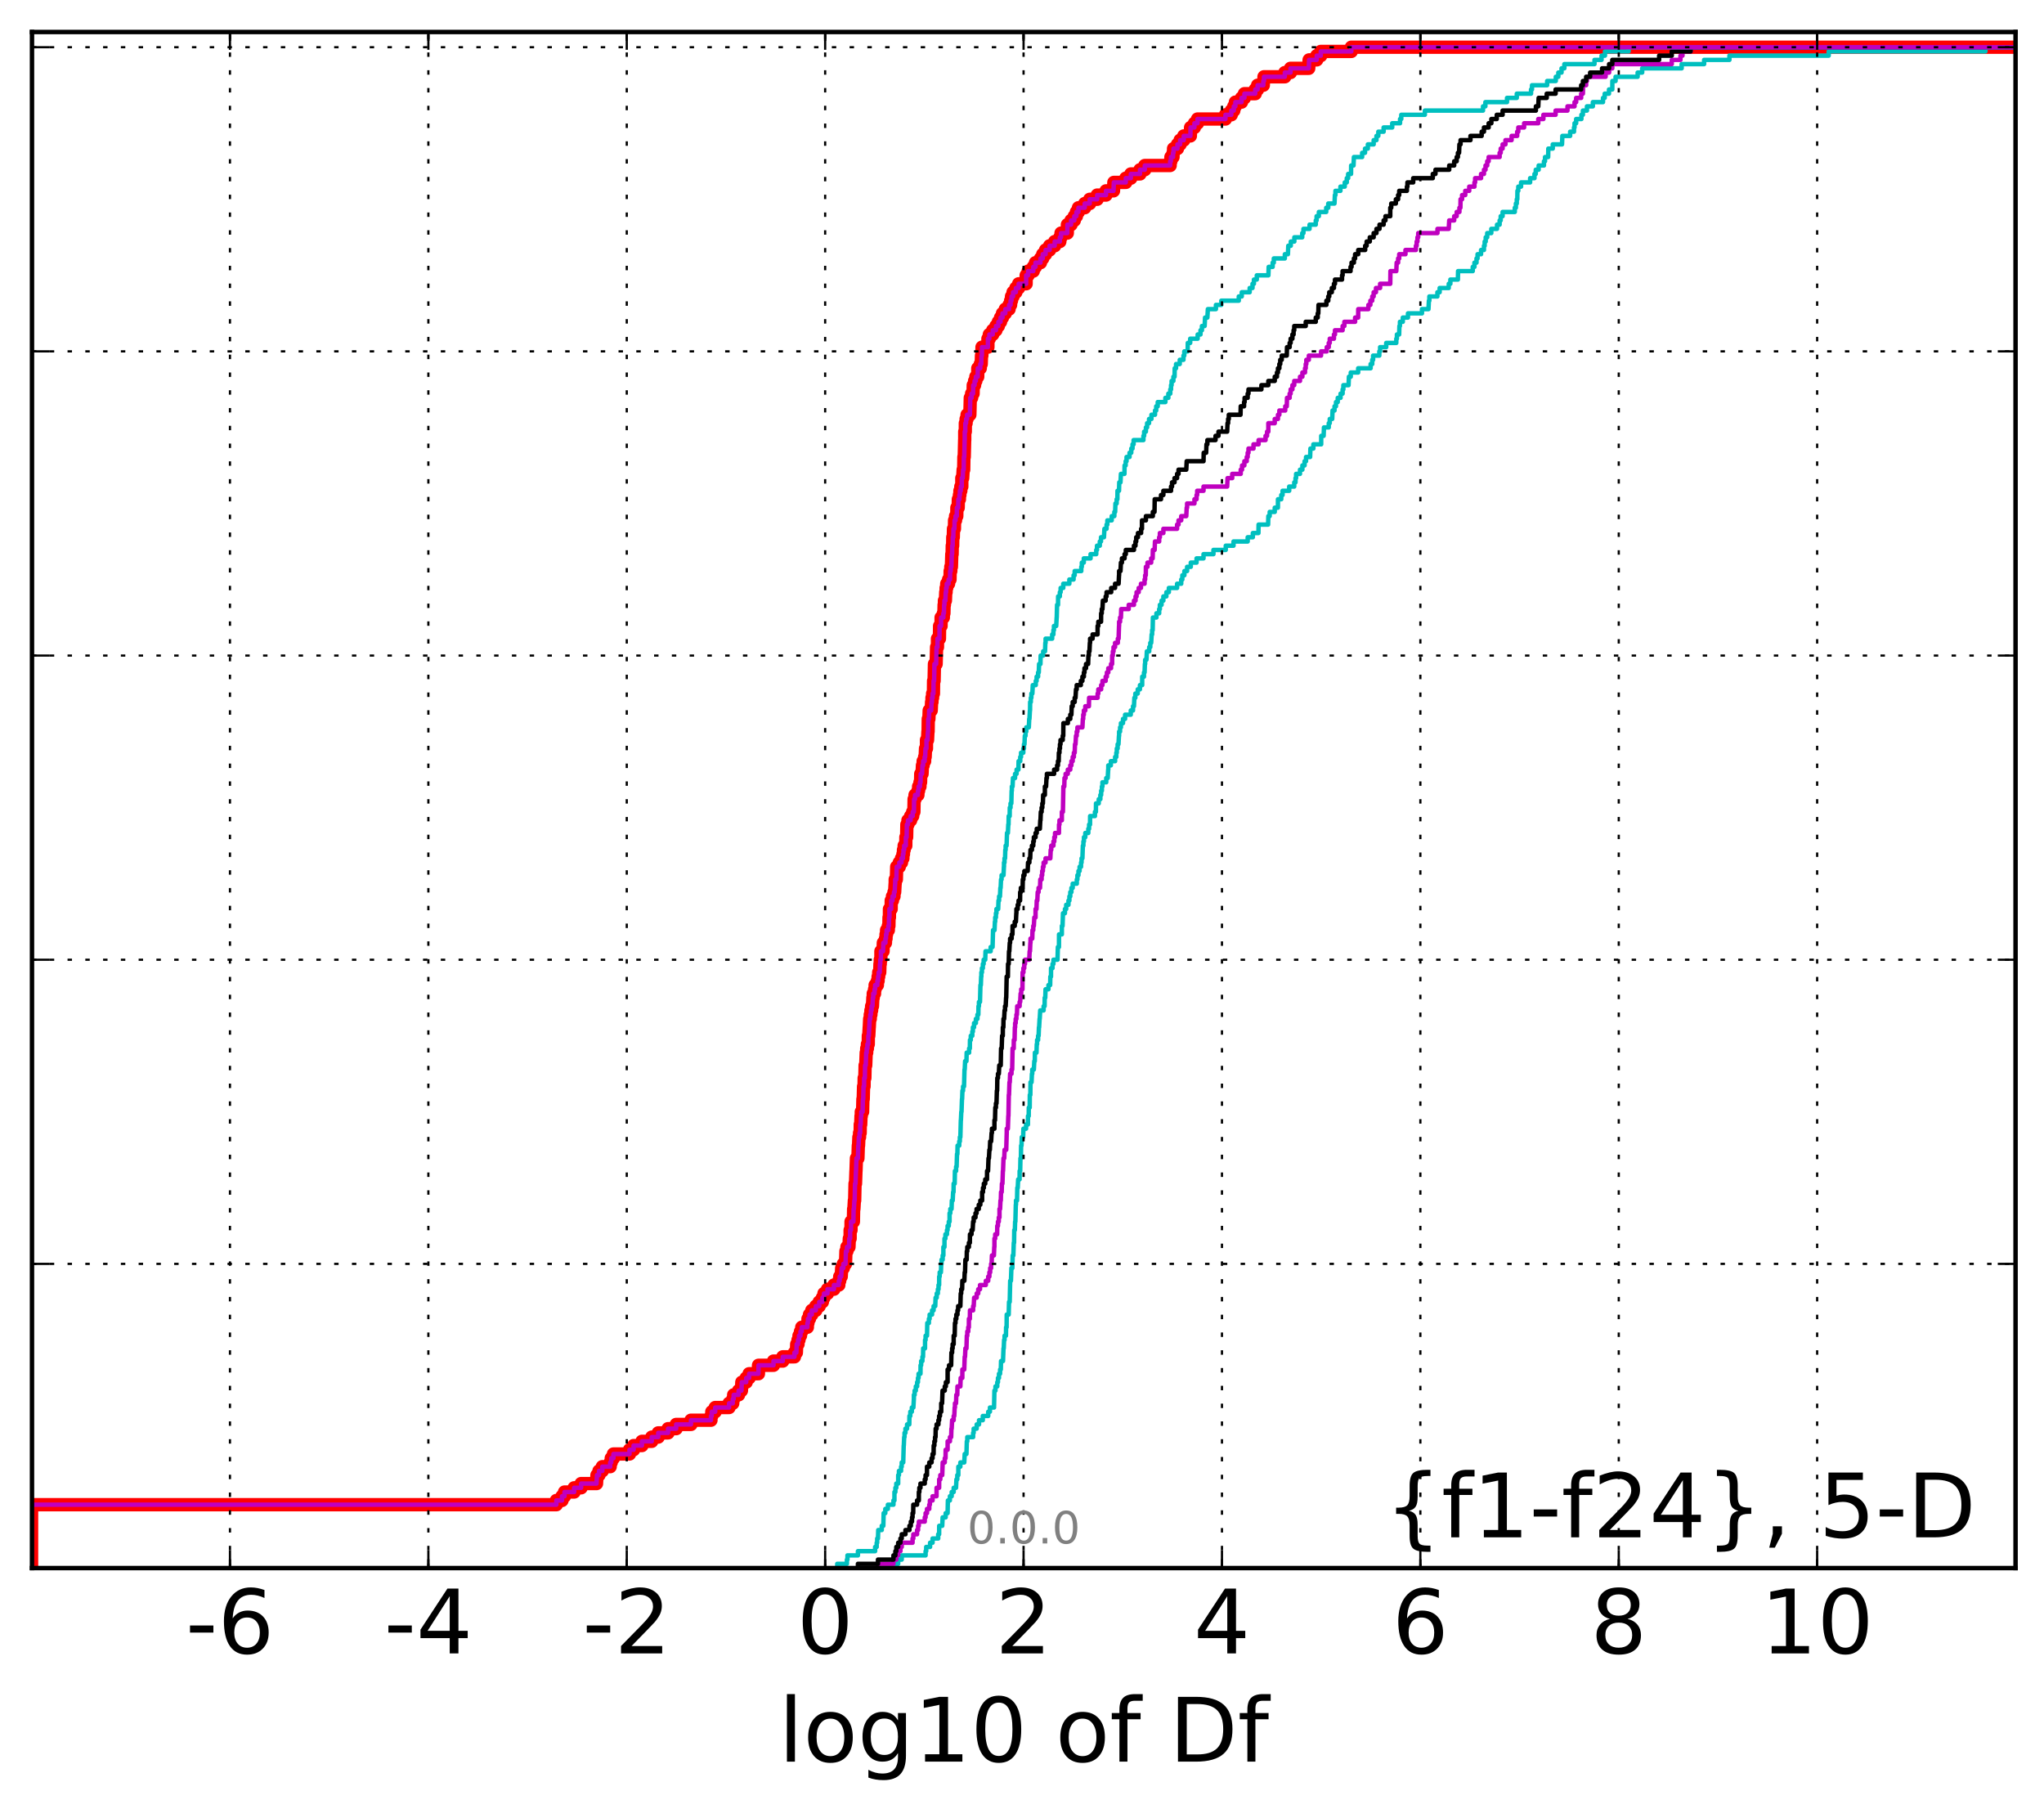 <?xml version="1.0" encoding="utf-8" standalone="no"?>
<!DOCTYPE svg PUBLIC "-//W3C//DTD SVG 1.1//EN"
  "http://www.w3.org/Graphics/SVG/1.1/DTD/svg11.dtd">
<!-- Created with matplotlib (http://matplotlib.org/) -->
<svg height="407pt" version="1.1" viewBox="0 0 460 407" width="460pt" xmlns="http://www.w3.org/2000/svg" xmlns:xlink="http://www.w3.org/1999/xlink">
 <defs>
  <style type="text/css">
*{stroke-linecap:butt;stroke-linejoin:round;stroke-miterlimit:100000;}
  </style>
 </defs>
 <g id="figure_1">
  <g id="patch_1">
   <path d="M 0 407.712 
L 460.8 407.712 
L 460.8 0 
L 0 0 
z
" style="fill:#ffffff;"/>
  </g>
  <g id="axes_1">
   <g id="patch_2">
    <path d="M 7.2 352.8 
L 453.6 352.8 
L 453.6 7.2 
L 7.2 7.2 
z
" style="fill:#ffffff;"/>
   </g>
   <g id="line2d_1">
    <path clip-path="url(#pbae55ca8e5)" d="M 7.104 352.8 
L 7.104 351.85 
L 7.104 351.85 
L 7.104 351.85 
L 7.104 350.899 
L 7.104 350.899 
L 7.104 350.899 
L 7.104 349.949 
L 7.104 349.949 
L 7.104 349.949 
L 7.104 348.998 
L 7.104 348.998 
L 7.104 348.998 
L 7.104 348.048 
L 7.104 348.048 
L 7.104 348.048 
L 7.104 347.097 
L 7.104 347.097 
L 7.104 347.097 
L 7.104 346.147 
L 7.104 346.147 
L 7.104 346.147 
L 7.104 345.196 
L 7.104 345.196 
L 7.104 345.196 
L 7.104 344.246 
L 7.104 344.246 
L 7.104 344.246 
L 7.104 343.295 
L 7.104 343.295 
L 7.104 343.295 
L 7.104 342.345 
L 7.104 342.345 
L 7.104 342.345 
L 7.104 341.394 
L 7.104 341.394 
L 7.104 341.394 
L 7.104 340.444 
L 7.104 340.444 
L 7.104 340.444 
L 7.104 339.493 
L 7.104 339.493 
L 7.104 339.493 
L 7.104 338.543 
L 125.206 338.543 
L 125.206 337.592 
L 126.479 337.592 
L 126.479 336.642 
L 127.047 336.642 
L 127.047 335.691 
L 129.208 335.691 
L 129.208 334.741 
L 130.779 334.741 
L 130.779 333.79 
L 134.247 333.79 
L 134.347 331.889 
L 134.803 331.889 
L 134.803 330.939 
L 135.552 330.939 
L 135.552 329.988 
L 137.32 329.988 
L 137.32 329.038 
L 137.56 329.038 
L 137.56 328.087 
L 138.054 328.087 
L 138.054 327.137 
L 141.667 327.137 
L 141.667 326.186 
L 142.587 326.186 
L 142.587 325.236 
L 144.47 325.236 
L 144.47 324.285 
L 146.679 324.285 
L 146.679 323.335 
L 148.136 323.335 
L 148.136 322.384 
L 150.351 322.384 
L 150.351 321.434 
L 152.174 321.434 
L 152.174 320.483 
L 155.503 320.483 
L 155.503 319.533 
L 160.003 319.533 
L 160.003 318.582 
L 160.188 318.582 
L 160.188 317.632 
L 160.951 317.632 
L 160.951 316.681 
L 164.071 316.681 
L 164.071 315.731 
L 164.905 315.731 
L 164.905 314.78 
L 165.111 314.78 
L 165.111 313.83 
L 166.222 313.83 
L 166.222 312.879 
L 166.86 312.879 
L 166.946 310.978 
L 167.934 310.978 
L 167.934 310.028 
L 168.589 310.028 
L 168.589 309.077 
L 170.683 309.077 
L 170.703 307.176 
L 174.074 307.176 
L 174.074 306.226 
L 176.169 306.226 
L 176.169 305.275 
L 178.787 305.275 
L 178.787 304.325 
L 179.224 304.325 
L 179.298 302.424 
L 179.594 302.424 
L 179.594 301.473 
L 179.811 301.473 
L 179.811 300.523 
L 180.149 300.523 
L 180.149 299.572 
L 180.434 299.572 
L 180.434 298.622 
L 181.697 298.622 
L 181.697 297.671 
L 181.833 297.671 
L 181.833 296.721 
L 182.176 296.721 
L 182.176 295.77 
L 182.694 295.77 
L 182.694 294.82 
L 183.602 294.82 
L 183.602 293.869 
L 184.365 293.869 
L 184.365 292.919 
L 185.08 292.919 
L 185.08 291.968 
L 185.434 291.968 
L 185.434 291.018 
L 186.233 291.018 
L 186.233 290.067 
L 187.672 290.067 
L 187.672 289.117 
L 188.775 289.117 
L 188.775 288.166 
L 188.982 288.166 
L 188.982 287.216 
L 189.315 287.216 
L 189.421 285.315 
L 189.794 285.315 
L 189.794 284.364 
L 190.282 284.364 
L 190.374 281.513 
L 190.603 281.513 
L 190.603 280.562 
L 191.062 280.562 
L 191.137 278.661 
L 191.318 278.661 
L 191.322 276.76 
L 191.518 276.76 
L 191.526 274.859 
L 192.054 274.859 
L 192.11 272.008 
L 192.171 272.008 
L 192.274 270.107 
L 192.342 270.107 
L 192.425 266.305 
L 192.53 266.305 
L 192.63 263.453 
L 192.644 263.453 
L 192.742 260.602 
L 193.075 260.602 
L 193.166 257.75 
L 193.214 257.75 
L 193.293 255.85 
L 193.44 255.85 
L 193.44 254.899 
L 193.581 254.899 
L 193.601 252.998 
L 193.698 252.998 
L 193.771 251.097 
L 193.834 251.097 
L 193.834 250.147 
L 194.128 250.147 
L 194.197 247.295 
L 194.268 247.295 
L 194.342 244.444 
L 194.455 244.444 
L 194.482 242.543 
L 194.633 242.543 
L 194.693 239.691 
L 194.829 239.691 
L 194.938 236.84 
L 195.051 236.84 
L 195.051 235.889 
L 195.209 235.889 
L 195.209 234.939 
L 195.401 234.939 
L 195.42 233.038 
L 195.516 233.038 
L 195.616 231.137 
L 195.629 231.137 
L 195.721 229.236 
L 195.854 229.236 
L 195.854 228.285 
L 195.996 228.285 
L 195.996 227.335 
L 196.156 227.335 
L 196.156 226.384 
L 196.344 226.384 
L 196.438 224.483 
L 196.523 224.483 
L 196.523 223.533 
L 196.816 223.533 
L 196.816 222.582 
L 196.947 222.582 
L 196.947 221.632 
L 197.455 221.632 
L 197.455 220.681 
L 197.618 220.681 
L 197.618 219.731 
L 197.75 219.731 
L 197.75 218.78 
L 197.979 218.78 
L 198.036 216.879 
L 198.102 216.879 
L 198.102 215.929 
L 198.247 215.929 
L 198.247 214.028 
L 198.733 214.028 
L 198.792 212.127 
L 199.27 212.127 
L 199.27 211.176 
L 199.399 211.176 
L 199.399 210.226 
L 199.519 210.226 
L 199.519 209.275 
L 199.918 209.275 
L 199.918 208.325 
L 200.045 208.325 
L 200.072 206.424 
L 200.163 206.424 
L 200.17 204.523 
L 200.555 204.523 
L 200.568 202.622 
L 200.85 202.622 
L 200.85 201.671 
L 201.192 201.671 
L 201.192 200.721 
L 201.341 200.721 
L 201.445 198.82 
L 201.466 198.82 
L 201.466 197.869 
L 201.723 197.869 
L 201.799 195.018 
L 202.384 195.018 
L 202.384 194.067 
L 202.878 194.067 
L 202.878 193.117 
L 203.201 193.117 
L 203.201 192.166 
L 203.324 192.166 
L 203.324 191.216 
L 203.482 191.216 
L 203.482 190.265 
L 203.847 190.265 
L 203.863 188.364 
L 204.036 188.364 
L 204.092 185.513 
L 204.331 185.513 
L 204.331 184.562 
L 204.939 184.562 
L 204.939 183.612 
L 205.402 183.612 
L 205.402 182.661 
L 205.671 182.661 
L 205.719 179.81 
L 205.927 179.81 
L 205.927 178.859 
L 206.576 178.859 
L 206.576 177.909 
L 206.731 177.909 
L 206.731 176.958 
L 207.036 176.958 
L 207.036 176.008 
L 207.173 176.008 
L 207.213 174.107 
L 207.507 174.107 
L 207.599 172.206 
L 207.754 172.206 
L 207.754 171.255 
L 208.088 171.255 
L 208.088 170.305 
L 208.205 170.305 
L 208.288 168.404 
L 208.5 168.404 
L 208.501 166.503 
L 208.74 166.503 
L 208.829 164.602 
L 208.869 164.602 
L 208.907 161.75 
L 209.047 161.75 
L 209.112 159.85 
L 209.569 159.85 
L 209.653 157.949 
L 209.74 157.949 
L 209.74 156.998 
L 209.88 156.998 
L 209.88 156.048 
L 210.07 156.048 
L 210.1 153.196 
L 210.218 153.196 
L 210.297 149.394 
L 210.677 149.394 
L 210.776 145.592 
L 210.979 145.592 
L 210.98 143.691 
L 211.42 143.691 
L 211.455 140.84 
L 211.783 140.84 
L 211.795 138.939 
L 212.299 138.939 
L 212.299 137.988 
L 212.427 137.988 
L 212.471 136.087 
L 212.541 136.087 
L 212.541 135.137 
L 212.763 135.137 
L 212.833 133.236 
L 212.92 133.236 
L 212.92 132.285 
L 213.059 132.285 
L 213.059 131.335 
L 213.476 131.335 
L 213.476 130.384 
L 213.798 130.384 
L 213.831 128.483 
L 213.976 128.483 
L 213.976 127.533 
L 214.113 127.533 
L 214.201 124.681 
L 214.275 124.681 
L 214.305 122.78 
L 214.394 122.78 
L 214.422 120.879 
L 214.538 120.879 
L 214.582 118.978 
L 214.793 118.978 
L 214.824 117.077 
L 215.045 117.077 
L 215.045 116.127 
L 215.323 116.127 
L 215.346 114.226 
L 215.64 114.226 
L 215.678 112.325 
L 215.916 112.325 
L 215.916 111.374 
L 216.027 111.374 
L 216.027 110.424 
L 216.23 110.424 
L 216.23 109.473 
L 216.453 109.473 
L 216.454 107.572 
L 216.65 107.572 
L 216.758 105.671 
L 216.88 105.671 
L 216.922 102.82 
L 217 102.82 
L 217.092 99.018 
L 217.112 99.018 
L 217.113 97.117 
L 217.241 97.117 
L 217.247 95.216 
L 217.42 95.216 
L 217.42 94.265 
L 217.638 94.265 
L 217.638 93.315 
L 218.266 93.315 
L 218.362 89.513 
L 218.66 89.513 
L 218.66 88.562 
L 218.994 88.562 
L 219.028 86.661 
L 219.332 86.661 
L 219.332 85.711 
L 219.615 85.711 
L 219.615 84.76 
L 220.035 84.76 
L 220.05 82.859 
L 220.608 82.859 
L 220.608 81.909 
L 220.824 81.909 
L 220.885 80.008 
L 220.966 80.008 
L 220.996 78.107 
L 222.329 78.107 
L 222.334 76.206 
L 222.649 76.206 
L 222.649 75.255 
L 223.41 75.255 
L 223.41 74.305 
L 224.136 74.305 
L 224.136 73.354 
L 224.684 73.354 
L 224.684 72.404 
L 225.175 72.404 
L 225.175 71.453 
L 225.61 71.453 
L 225.61 70.503 
L 226.245 70.503 
L 226.245 69.552 
L 227.092 69.552 
L 227.092 68.602 
L 227.435 68.602 
L 227.435 67.651 
L 227.638 67.651 
L 227.638 66.701 
L 227.989 66.701 
L 227.989 65.75 
L 228.624 65.75 
L 228.624 64.8 
L 229.249 64.8 
L 229.249 63.85 
L 230.928 63.85 
L 230.937 61.949 
L 231.38 61.949 
L 231.38 60.998 
L 232.539 60.998 
L 232.539 60.048 
L 233.033 60.048 
L 233.033 59.097 
L 234.158 59.097 
L 234.158 58.147 
L 234.671 58.147 
L 234.671 57.196 
L 235.307 57.196 
L 235.307 56.246 
L 236.216 56.246 
L 236.216 55.295 
L 237.357 55.295 
L 237.357 54.345 
L 238.517 54.345 
L 238.517 53.394 
L 238.781 53.394 
L 238.781 52.444 
L 240.196 52.444 
L 240.22 50.543 
L 241.04 50.543 
L 241.04 49.592 
L 241.772 49.592 
L 241.772 48.642 
L 242.247 48.642 
L 242.247 47.691 
L 242.703 47.691 
L 242.703 46.741 
L 244.113 46.741 
L 244.113 45.79 
L 245.241 45.79 
L 245.241 44.84 
L 246.92 44.84 
L 246.92 43.889 
L 248.904 43.889 
L 248.904 42.939 
L 250.591 42.939 
L 250.673 41.038 
L 253.359 41.038 
L 253.359 40.087 
L 254.494 40.087 
L 254.494 39.137 
L 256.55 39.137 
L 256.55 38.186 
L 257.632 38.186 
L 257.632 37.236 
L 263.342 37.236 
L 263.342 36.285 
L 263.509 36.285 
L 263.509 35.335 
L 263.988 35.335 
L 263.988 34.384 
L 264.106 34.384 
L 264.106 33.434 
L 264.986 33.434 
L 264.986 32.483 
L 265.585 32.483 
L 265.585 31.533 
L 266.405 31.533 
L 266.405 30.582 
L 267.891 30.582 
L 267.939 28.681 
L 268.802 28.681 
L 268.802 27.731 
L 269.503 27.731 
L 269.503 26.78 
L 275.788 26.78 
L 275.788 25.83 
L 277.101 25.83 
L 277.101 24.879 
L 277.665 24.879 
L 277.665 23.929 
L 278.019 23.929 
L 278.019 22.978 
L 279.405 22.978 
L 279.405 22.028 
L 280.056 22.028 
L 280.056 21.077 
L 282.489 21.077 
L 282.489 20.127 
L 283.027 20.127 
L 283.027 19.176 
L 284.31 19.176 
L 284.31 18.226 
L 284.459 18.226 
L 284.459 17.275 
L 289.152 17.275 
L 289.152 16.325 
L 290.426 16.325 
L 290.426 15.374 
L 294.528 15.374 
L 294.619 13.473 
L 296.331 13.473 
L 296.331 12.523 
L 297.241 12.523 
L 297.241 11.572 
L 304.114 11.572 
L 304.114 10.622 
L 304.114 10.622 
L 453.6 10.622 
L 453.6 10.622 
" style="fill:none;stroke:#ff0000;stroke-linecap:square;stroke-width:3.0;"/>
   </g>
   <g id="line2d_2">
    <path clip-path="url(#pbae55ca8e5)" d="M 201.718 352.8 
L 201.718 351.85 
L 202.132 351.85 
L 202.132 350.899 
L 202.934 350.899 
L 202.934 349.949 
L 208.305 349.949 
L 208.305 348.998 
L 208.442 348.998 
L 208.442 348.048 
L 209.313 348.048 
L 209.313 347.097 
L 209.874 347.097 
L 209.874 346.147 
L 211.141 346.147 
L 211.141 345.196 
L 211.35 345.196 
L 211.368 343.295 
L 212.05 343.295 
L 212.137 341.394 
L 212.819 341.394 
L 212.819 340.444 
L 213.255 340.444 
L 213.321 337.592 
L 213.77 337.592 
L 213.77 336.642 
L 214.175 336.642 
L 214.175 335.691 
L 214.625 335.691 
L 214.625 334.741 
L 215.151 334.741 
L 215.249 332.84 
L 215.437 332.84 
L 215.437 331.889 
L 215.67 331.889 
L 215.671 329.988 
L 216.128 329.988 
L 216.128 329.038 
L 217.006 329.038 
L 217.103 327.137 
L 217.497 327.137 
L 217.583 324.285 
L 217.687 324.285 
L 217.687 323.335 
L 219.002 323.335 
L 219.002 322.384 
L 219.124 322.384 
L 219.124 321.434 
L 219.803 321.434 
L 219.803 320.483 
L 220.33 320.483 
L 220.33 319.533 
L 221.179 319.533 
L 221.179 318.582 
L 222.396 318.582 
L 222.396 317.632 
L 222.783 317.632 
L 222.783 316.681 
L 223.706 316.681 
L 223.792 312.879 
L 224.028 312.879 
L 224.028 311.929 
L 224.436 311.929 
L 224.436 310.978 
L 224.593 310.978 
L 224.593 310.028 
L 224.817 310.028 
L 224.817 309.077 
L 225.073 309.077 
L 225.073 308.127 
L 225.23 308.127 
L 225.281 306.226 
L 225.728 306.226 
L 225.837 303.374 
L 225.892 303.374 
L 225.972 301.473 
L 226.077 301.473 
L 226.077 300.523 
L 226.39 300.523 
L 226.42 298.622 
L 226.534 298.622 
L 226.56 295.77 
L 227.005 295.77 
L 227.081 292.919 
L 227.233 292.919 
L 227.341 288.166 
L 227.509 288.166 
L 227.613 285.315 
L 227.826 285.315 
L 227.904 282.463 
L 228.054 282.463 
L 228.151 279.612 
L 228.216 279.612 
L 228.259 276.76 
L 228.392 276.76 
L 228.452 274.859 
L 228.509 274.859 
L 228.607 271.057 
L 228.649 271.057 
L 228.649 270.107 
L 228.879 270.107 
L 228.943 267.255 
L 229.039 267.255 
L 229.136 265.354 
L 229.46 265.354 
L 229.468 263.453 
L 229.593 263.453 
L 229.653 260.602 
L 229.75 260.602 
L 229.797 257.75 
L 229.891 257.75 
L 229.954 255.85 
L 230.261 255.85 
L 230.316 253.949 
L 230.914 253.949 
L 230.914 252.998 
L 231.34 252.998 
L 231.346 251.097 
L 231.51 251.097 
L 231.529 249.196 
L 231.733 249.196 
L 231.758 246.345 
L 231.878 246.345 
L 231.913 243.493 
L 232.15 243.493 
L 232.233 241.592 
L 232.308 241.592 
L 232.308 240.642 
L 232.668 240.642 
L 232.77 238.741 
L 232.877 238.741 
L 232.903 236.84 
L 233.262 236.84 
L 233.32 234.939 
L 233.398 234.939 
L 233.398 233.988 
L 233.624 233.988 
L 233.624 233.038 
L 233.737 233.038 
L 233.811 231.137 
L 233.852 231.137 
L 233.959 229.236 
L 233.989 229.236 
L 234.097 227.335 
L 234.863 227.335 
L 234.863 226.384 
L 235.087 226.384 
L 235.112 224.483 
L 235.237 224.483 
L 235.295 222.582 
L 235.952 222.582 
L 235.952 221.632 
L 236.34 221.632 
L 236.377 219.731 
L 236.526 219.731 
L 236.537 217.83 
L 236.871 217.83 
L 236.871 216.879 
L 237.073 216.879 
L 237.073 215.929 
L 237.989 215.929 
L 238.073 213.077 
L 238.315 213.077 
L 238.333 210.226 
L 238.968 210.226 
L 238.973 208.325 
L 239.127 208.325 
L 239.222 205.473 
L 239.662 205.473 
L 239.662 204.523 
L 239.947 204.523 
L 239.947 203.572 
L 240.457 203.572 
L 240.457 202.622 
L 240.668 202.622 
L 240.668 201.671 
L 240.865 201.671 
L 240.865 200.721 
L 241.118 200.721 
L 241.118 199.77 
L 241.411 199.77 
L 241.411 198.82 
L 242.334 198.82 
L 242.334 197.869 
L 242.471 197.869 
L 242.471 196.919 
L 242.705 196.919 
L 242.705 195.968 
L 242.96 195.968 
L 242.96 195.018 
L 243.287 195.018 
L 243.287 194.067 
L 243.404 194.067 
L 243.404 193.117 
L 243.595 193.117 
L 243.696 190.265 
L 243.818 190.265 
L 243.818 189.315 
L 243.94 189.315 
L 243.94 188.364 
L 244.245 188.364 
L 244.245 187.414 
L 244.922 187.414 
L 244.922 186.463 
L 245.101 186.463 
L 245.101 185.513 
L 245.312 185.513 
L 245.329 183.612 
L 246.413 183.612 
L 246.413 182.661 
L 246.629 182.661 
L 246.654 180.76 
L 247.271 180.76 
L 247.271 179.81 
L 247.636 179.81 
L 247.636 178.859 
L 247.813 178.859 
L 247.813 177.909 
L 247.978 177.909 
L 247.978 176.958 
L 248.102 176.958 
L 248.102 176.008 
L 248.957 176.008 
L 248.957 175.057 
L 249.292 175.057 
L 249.393 173.156 
L 249.422 173.156 
L 249.422 172.206 
L 249.998 172.206 
L 249.998 171.255 
L 250.954 171.255 
L 250.954 170.305 
L 251.226 170.305 
L 251.226 169.354 
L 251.337 169.354 
L 251.337 168.404 
L 251.525 168.404 
L 251.525 167.453 
L 251.711 167.453 
L 251.819 165.552 
L 251.853 165.552 
L 251.853 164.602 
L 252.07 164.602 
L 252.07 163.651 
L 252.265 163.651 
L 252.265 162.701 
L 252.73 162.701 
L 252.73 161.75 
L 253.202 161.75 
L 253.202 160.8 
L 254.479 160.8 
L 254.479 159.85 
L 254.983 159.85 
L 254.983 158.899 
L 255.195 158.899 
L 255.291 156.998 
L 255.507 156.998 
L 255.507 156.048 
L 256.042 156.048 
L 256.042 155.097 
L 256.539 155.097 
L 256.539 154.147 
L 257.044 154.147 
L 257.054 152.246 
L 257.451 152.246 
L 257.451 151.295 
L 257.583 151.295 
L 257.657 149.394 
L 257.716 149.394 
L 257.716 148.444 
L 258.006 148.444 
L 258.1 146.543 
L 258.631 146.543 
L 258.631 145.592 
L 258.872 145.592 
L 258.872 144.642 
L 259.071 144.642 
L 259.18 142.741 
L 259.29 142.741 
L 259.29 141.79 
L 259.403 141.79 
L 259.461 138.939 
L 260.25 138.939 
L 260.25 137.988 
L 260.869 137.988 
L 260.869 137.038 
L 261.027 137.038 
L 261.027 136.087 
L 261.409 136.087 
L 261.409 135.137 
L 261.814 135.137 
L 261.814 134.186 
L 262.492 134.186 
L 262.492 133.236 
L 263.049 133.236 
L 263.049 132.285 
L 264.901 132.285 
L 264.901 131.335 
L 265.834 131.335 
L 265.834 130.384 
L 266.082 130.384 
L 266.082 129.434 
L 266.548 129.434 
L 266.548 128.483 
L 267.155 128.483 
L 267.155 127.533 
L 267.985 127.533 
L 267.985 126.582 
L 269.285 126.582 
L 269.285 125.632 
L 270.851 125.632 
L 270.851 124.681 
L 273.083 124.681 
L 273.083 123.731 
L 275.856 123.731 
L 275.856 122.78 
L 277.602 122.78 
L 277.602 121.83 
L 280.789 121.83 
L 280.789 120.879 
L 281.951 120.879 
L 281.951 119.929 
L 283.212 119.929 
L 283.242 118.028 
L 285.386 118.028 
L 285.439 116.127 
L 285.742 116.127 
L 285.742 115.176 
L 286.88 115.176 
L 286.88 114.226 
L 287.594 114.226 
L 287.605 112.325 
L 288.344 112.325 
L 288.344 111.374 
L 288.643 111.374 
L 288.643 110.424 
L 290.133 110.424 
L 290.133 109.473 
L 291.268 109.473 
L 291.268 108.523 
L 291.553 108.523 
L 291.553 107.572 
L 291.685 107.572 
L 291.685 106.622 
L 292.562 106.622 
L 292.562 105.671 
L 293.099 105.671 
L 293.099 104.721 
L 293.592 104.721 
L 293.592 103.77 
L 293.923 103.77 
L 293.923 102.82 
L 294.842 102.82 
L 294.91 100.919 
L 295.573 100.919 
L 295.573 99.968 
L 297.332 99.968 
L 297.337 98.067 
L 297.884 98.067 
L 297.955 96.166 
L 299.036 96.166 
L 299.036 95.216 
L 299.257 95.216 
L 299.257 94.265 
L 299.814 94.265 
L 299.89 92.364 
L 300.334 92.364 
L 300.334 91.414 
L 300.661 91.414 
L 300.661 90.463 
L 301.058 90.463 
L 301.058 89.513 
L 301.696 89.513 
L 301.696 88.562 
L 302.154 88.562 
L 302.154 87.612 
L 302.322 87.612 
L 302.322 86.661 
L 303.491 86.661 
L 303.568 84.76 
L 303.988 84.76 
L 303.988 83.81 
L 305.654 83.81 
L 305.654 82.859 
L 308.458 82.859 
L 308.458 81.909 
L 308.823 81.909 
L 308.823 80.958 
L 309.017 80.958 
L 309.017 80.008 
L 310.413 80.008 
L 310.413 79.057 
L 310.592 79.057 
L 310.592 78.107 
L 311.968 78.107 
L 311.968 77.156 
L 314.235 77.156 
L 314.235 76.206 
L 314.374 76.206 
L 314.374 75.255 
L 314.881 75.255 
L 314.934 73.354 
L 315.053 73.354 
L 315.053 72.404 
L 315.7 72.404 
L 315.7 71.453 
L 316.861 71.453 
L 316.861 70.503 
L 320.013 70.503 
L 320.013 69.552 
L 321.476 69.552 
L 321.572 67.651 
L 321.676 67.651 
L 321.676 66.701 
L 323.485 66.701 
L 323.485 65.75 
L 323.995 65.75 
L 323.995 64.8 
L 326.038 64.8 
L 326.038 63.85 
L 326.405 63.85 
L 326.405 62.899 
L 328.097 62.899 
L 328.138 60.998 
L 331.444 60.998 
L 331.444 60.048 
L 331.823 60.048 
L 331.823 59.097 
L 332.287 59.097 
L 332.287 58.147 
L 332.524 58.147 
L 332.524 57.196 
L 333.31 57.196 
L 333.31 56.246 
L 333.963 56.246 
L 333.963 55.295 
L 334.122 55.295 
L 334.122 54.345 
L 334.358 54.345 
L 334.358 53.394 
L 334.696 53.394 
L 334.696 52.444 
L 335.615 52.444 
L 335.615 51.493 
L 336.903 51.493 
L 336.903 50.543 
L 337.492 50.543 
L 337.492 49.592 
L 337.731 49.592 
L 337.731 48.642 
L 338.16 48.642 
L 338.16 47.691 
L 340.903 47.691 
L 340.903 46.741 
L 341.148 46.741 
L 341.148 45.79 
L 341.351 45.79 
L 341.351 44.84 
L 341.47 44.84 
L 341.499 42.939 
L 341.688 42.939 
L 341.688 41.988 
L 342.315 41.988 
L 342.315 41.038 
L 344.353 41.038 
L 344.353 40.087 
L 345.332 40.087 
L 345.332 39.137 
L 345.62 39.137 
L 345.62 38.186 
L 346.273 38.186 
L 346.273 37.236 
L 347.465 37.236 
L 347.465 36.285 
L 347.706 36.285 
L 347.706 35.335 
L 348.411 35.335 
L 348.448 33.434 
L 349.449 33.434 
L 349.449 32.483 
L 351.532 32.483 
L 351.608 30.582 
L 353.361 30.582 
L 353.361 29.632 
L 354.226 29.632 
L 354.226 28.681 
L 354.348 28.681 
L 354.348 27.731 
L 354.711 27.731 
L 354.711 26.78 
L 355.894 26.78 
L 355.894 25.83 
L 356.228 25.83 
L 356.228 24.879 
L 357.139 24.879 
L 357.139 23.929 
L 358.472 23.929 
L 358.472 22.978 
L 360.753 22.978 
L 360.753 22.028 
L 361.135 22.028 
L 361.135 21.077 
L 362.099 21.077 
L 362.099 20.127 
L 362.845 20.127 
L 362.859 18.226 
L 363.583 18.226 
L 363.583 17.275 
L 368.549 17.275 
L 368.549 16.325 
L 369.573 16.325 
L 369.573 15.374 
L 378.459 15.374 
L 378.459 14.424 
L 383.514 14.424 
L 383.514 13.473 
L 389.205 13.473 
L 389.205 12.523 
L 411.546 12.523 
L 411.546 11.572 
L 446.812 11.572 
L 446.812 10.622 
L 446.812 10.622 
L 453.6 10.622 
L 453.6 10.622 
" style="fill:none;stroke:#00bfbf;stroke-linecap:square;"/>
   </g>
   <g id="line2d_3">
    <path clip-path="url(#pbae55ca8e5)" d="M 197.586 352.8 
L 197.586 351.85 
L 201.068 351.85 
L 201.068 350.899 
L 201.718 350.899 
L 201.718 349.949 
L 202.132 349.949 
L 202.132 348.998 
L 202.644 348.998 
L 202.644 348.048 
L 202.934 348.048 
L 202.934 347.097 
L 205.37 347.097 
L 205.37 346.147 
L 205.54 346.147 
L 205.54 345.196 
L 206.384 345.196 
L 206.384 344.246 
L 206.615 344.246 
L 206.615 343.295 
L 206.78 343.295 
L 206.78 342.345 
L 208.117 342.345 
L 208.117 341.394 
L 208.305 341.394 
L 208.305 340.444 
L 208.62 340.444 
L 208.62 339.493 
L 209.135 339.493 
L 209.135 338.543 
L 209.272 338.543 
L 209.272 337.592 
L 209.874 337.592 
L 209.874 336.642 
L 210.765 336.642 
L 210.777 334.741 
L 211.35 334.741 
L 211.368 332.84 
L 211.616 332.84 
L 211.616 331.889 
L 212.05 331.889 
L 212.15 329.038 
L 212.617 329.038 
L 212.617 328.087 
L 212.79 328.087 
L 212.819 326.186 
L 213.255 326.186 
L 213.266 324.285 
L 213.785 324.285 
L 213.785 323.335 
L 214.057 323.335 
L 214.12 321.434 
L 214.175 321.434 
L 214.276 319.533 
L 214.625 319.533 
L 214.625 318.582 
L 214.758 318.582 
L 214.848 316.681 
L 214.912 316.681 
L 214.912 315.731 
L 215.151 315.731 
L 215.22 313.83 
L 215.437 313.83 
L 215.478 311.929 
L 216.128 311.929 
L 216.198 310.028 
L 216.571 310.028 
L 216.578 308.127 
L 217.006 308.127 
L 217.103 305.275 
L 217.178 305.275 
L 217.265 303.374 
L 217.497 303.374 
L 217.583 300.523 
L 217.687 300.523 
L 217.687 299.572 
L 217.902 299.572 
L 217.902 298.622 
L 218.04 298.622 
L 218.052 296.721 
L 218.262 296.721 
L 218.29 294.82 
L 219.002 294.82 
L 219.002 293.869 
L 219.132 293.869 
L 219.231 291.968 
L 219.803 291.968 
L 219.803 291.018 
L 220.149 291.018 
L 220.149 290.067 
L 220.552 290.067 
L 220.552 289.117 
L 221.859 289.117 
L 221.859 288.166 
L 222.396 288.166 
L 222.396 287.216 
L 222.661 287.216 
L 222.661 286.265 
L 222.838 286.265 
L 222.838 285.315 
L 223.047 285.315 
L 223.047 284.364 
L 223.159 284.364 
L 223.234 282.463 
L 223.677 282.463 
L 223.759 280.562 
L 223.792 280.562 
L 223.798 278.661 
L 223.97 278.661 
L 223.97 277.711 
L 224.406 277.711 
L 224.436 275.81 
L 224.593 275.81 
L 224.593 274.859 
L 224.776 274.859 
L 224.776 273.909 
L 224.934 273.909 
L 224.936 272.008 
L 225.073 272.008 
L 225.156 270.107 
L 225.23 270.107 
L 225.281 268.206 
L 225.429 268.206 
L 225.483 266.305 
L 225.597 266.305 
L 225.695 263.453 
L 225.731 263.453 
L 225.837 260.602 
L 226 260.602 
L 226.077 258.701 
L 226.451 258.701 
L 226.56 254.899 
L 226.564 254.899 
L 226.564 253.949 
L 226.82 253.949 
L 226.916 251.097 
L 226.945 251.097 
L 227.032 246.345 
L 227.078 246.345 
L 227.18 243.493 
L 227.249 243.493 
L 227.327 241.592 
L 227.639 241.592 
L 227.639 240.642 
L 227.787 240.642 
L 227.882 235.889 
L 228.135 235.889 
L 228.158 233.988 
L 228.326 233.988 
L 228.393 231.137 
L 228.452 231.137 
L 228.452 230.186 
L 228.582 230.186 
L 228.582 229.236 
L 228.743 229.236 
L 228.743 228.285 
L 228.858 228.285 
L 228.923 226.384 
L 229.468 226.384 
L 229.468 225.434 
L 229.593 225.434 
L 229.694 223.533 
L 229.825 223.533 
L 229.825 222.582 
L 230.099 222.582 
L 230.137 218.78 
L 230.316 218.78 
L 230.316 217.83 
L 230.508 217.83 
L 230.508 216.879 
L 230.674 216.879 
L 230.674 215.929 
L 231.635 215.929 
L 231.721 214.028 
L 231.795 214.028 
L 231.878 212.127 
L 231.913 212.127 
L 231.913 211.176 
L 232.311 211.176 
L 232.365 209.275 
L 232.537 209.275 
L 232.537 208.325 
L 232.668 208.325 
L 232.77 206.424 
L 233.046 206.424 
L 233.054 204.523 
L 233.256 204.523 
L 233.32 202.622 
L 233.449 202.622 
L 233.537 200.721 
L 233.729 200.721 
L 233.729 199.77 
L 234.054 199.77 
L 234.118 197.869 
L 234.415 197.869 
L 234.415 196.919 
L 234.547 196.919 
L 234.547 195.968 
L 234.703 195.968 
L 234.703 195.018 
L 234.863 195.018 
L 234.863 194.067 
L 235.295 194.067 
L 235.295 193.117 
L 236.377 193.117 
L 236.463 191.216 
L 236.585 191.216 
L 236.585 190.265 
L 237.073 190.265 
L 237.073 189.315 
L 237.267 189.315 
L 237.267 188.364 
L 237.434 188.364 
L 237.434 187.414 
L 238.315 187.414 
L 238.333 185.513 
L 238.433 185.513 
L 238.433 184.562 
L 238.968 184.562 
L 238.973 182.661 
L 239.205 182.661 
L 239.316 176.958 
L 239.514 176.958 
L 239.566 175.057 
L 239.813 175.057 
L 239.813 174.107 
L 240.309 174.107 
L 240.309 173.156 
L 240.865 173.156 
L 240.865 172.206 
L 241.118 172.206 
L 241.118 171.255 
L 241.411 171.255 
L 241.411 170.305 
L 241.673 170.305 
L 241.673 169.354 
L 241.854 169.354 
L 241.927 167.453 
L 242.04 167.453 
L 242.151 165.552 
L 242.311 165.552 
L 242.311 164.602 
L 242.471 164.602 
L 242.471 163.651 
L 243.595 163.651 
L 243.696 161.75 
L 243.777 161.75 
L 243.777 160.8 
L 243.922 160.8 
L 243.922 159.85 
L 244.245 159.85 
L 244.245 158.899 
L 245.055 158.899 
L 245.101 156.998 
L 247.017 156.998 
L 247.017 156.048 
L 247.174 156.048 
L 247.174 155.097 
L 247.813 155.097 
L 247.813 154.147 
L 248.102 154.147 
L 248.102 153.196 
L 248.828 153.196 
L 248.828 152.246 
L 249.105 152.246 
L 249.105 151.295 
L 249.422 151.295 
L 249.422 150.345 
L 250.035 150.345 
L 250.035 149.394 
L 250.281 149.394 
L 250.291 147.493 
L 250.444 147.493 
L 250.444 146.543 
L 250.599 146.543 
L 250.599 145.592 
L 250.944 145.592 
L 250.944 144.642 
L 251.569 144.642 
L 251.569 143.691 
L 251.736 143.691 
L 251.833 140.84 
L 251.853 140.84 
L 251.853 139.889 
L 252.07 139.889 
L 252.07 138.939 
L 252.265 138.939 
L 252.333 137.038 
L 254.014 137.038 
L 254.014 136.087 
L 255.195 136.087 
L 255.195 135.137 
L 255.553 135.137 
L 255.553 134.186 
L 255.783 134.186 
L 255.783 133.236 
L 256.261 133.236 
L 256.261 132.285 
L 256.771 132.285 
L 256.771 131.335 
L 257.583 131.335 
L 257.583 130.384 
L 257.716 130.384 
L 257.716 129.434 
L 257.857 129.434 
L 257.884 127.533 
L 258.242 127.533 
L 258.242 126.582 
L 259.071 126.582 
L 259.071 125.632 
L 259.403 125.632 
L 259.452 123.731 
L 259.85 123.731 
L 259.924 121.83 
L 260.869 121.83 
L 260.869 120.879 
L 261.027 120.879 
L 261.027 119.929 
L 261.814 119.929 
L 261.814 118.978 
L 264.901 118.978 
L 264.901 118.028 
L 265.225 118.028 
L 265.225 117.077 
L 265.834 117.077 
L 265.834 116.127 
L 266.971 116.127 
L 267.064 114.226 
L 267.155 114.226 
L 267.155 113.275 
L 268.811 113.275 
L 268.811 112.325 
L 269.285 112.325 
L 269.285 111.374 
L 269.426 111.374 
L 269.426 110.424 
L 270.851 110.424 
L 270.851 109.473 
L 276.172 109.473 
L 276.257 107.572 
L 277.307 107.572 
L 277.307 106.622 
L 279.224 106.622 
L 279.224 105.671 
L 279.523 105.671 
L 279.523 104.721 
L 280.041 104.721 
L 280.041 103.77 
L 280.576 103.77 
L 280.576 102.82 
L 280.789 102.82 
L 280.789 101.869 
L 280.968 101.869 
L 280.968 100.919 
L 282.097 100.919 
L 282.097 99.968 
L 283.242 99.968 
L 283.242 99.018 
L 284.81 99.018 
L 284.81 98.067 
L 285.151 98.067 
L 285.151 97.117 
L 285.437 97.117 
L 285.439 95.216 
L 286.88 95.216 
L 286.88 94.265 
L 287.605 94.265 
L 287.605 93.315 
L 287.92 93.315 
L 287.92 92.364 
L 289.241 92.364 
L 289.241 91.414 
L 289.586 91.414 
L 289.639 89.513 
L 290.234 89.513 
L 290.234 88.562 
L 290.458 88.562 
L 290.458 87.612 
L 290.855 87.612 
L 290.855 86.661 
L 291.268 86.661 
L 291.268 85.711 
L 292.562 85.711 
L 292.562 84.76 
L 293.099 84.76 
L 293.099 83.81 
L 293.695 83.81 
L 293.695 82.859 
L 293.853 82.859 
L 293.853 81.909 
L 293.988 81.909 
L 293.988 80.958 
L 294.552 80.958 
L 294.552 80.008 
L 297.298 80.008 
L 297.298 79.057 
L 298.586 79.057 
L 298.586 78.107 
L 299.036 78.107 
L 299.036 77.156 
L 299.257 77.156 
L 299.257 76.206 
L 300.203 76.206 
L 300.203 75.255 
L 300.433 75.255 
L 300.433 74.305 
L 302.154 74.305 
L 302.154 73.354 
L 302.548 73.354 
L 302.548 72.404 
L 304.964 72.404 
L 304.964 71.453 
L 305.654 71.453 
L 305.669 69.552 
L 307.955 69.552 
L 307.955 68.602 
L 308.402 68.602 
L 308.402 67.651 
L 308.823 67.651 
L 308.823 66.701 
L 309.14 66.701 
L 309.14 65.75 
L 309.659 65.75 
L 309.659 64.8 
L 310.592 64.8 
L 310.592 63.85 
L 312.877 63.85 
L 312.917 60.998 
L 314.235 60.998 
L 314.319 59.097 
L 314.643 59.097 
L 314.643 58.147 
L 314.893 58.147 
L 314.893 57.196 
L 316.298 57.196 
L 316.298 56.246 
L 318.644 56.246 
L 318.644 55.295 
L 318.817 55.295 
L 318.817 54.345 
L 318.996 54.345 
L 318.996 53.394 
L 319.17 53.394 
L 319.17 52.444 
L 323.5 52.444 
L 323.5 51.493 
L 326.038 51.493 
L 326.146 49.592 
L 327.265 49.592 
L 327.265 48.642 
L 327.823 48.642 
L 327.823 47.691 
L 328.441 47.691 
L 328.441 46.741 
L 328.664 46.741 
L 328.697 44.84 
L 329.038 44.84 
L 329.038 43.889 
L 329.755 43.889 
L 329.755 42.939 
L 330.647 42.939 
L 330.647 41.988 
L 331.823 41.988 
L 331.823 41.038 
L 331.974 41.038 
L 331.974 40.087 
L 333.31 40.087 
L 333.31 39.137 
L 333.963 39.137 
L 333.963 38.186 
L 334.316 38.186 
L 334.316 37.236 
L 334.696 37.236 
L 334.696 36.285 
L 335.02 36.285 
L 335.02 35.335 
L 337.492 35.335 
L 337.492 34.384 
L 337.731 34.384 
L 337.731 33.434 
L 338.16 33.434 
L 338.16 32.483 
L 338.802 32.483 
L 338.802 31.533 
L 340.184 31.533 
L 340.184 30.582 
L 341.44 30.582 
L 341.44 29.632 
L 341.688 29.632 
L 341.688 28.681 
L 343.002 28.681 
L 343.002 27.731 
L 346.187 27.731 
L 346.187 26.78 
L 347.337 26.78 
L 347.337 25.83 
L 350.087 25.83 
L 350.087 24.879 
L 352.76 24.879 
L 352.76 23.929 
L 354.348 23.929 
L 354.348 22.978 
L 354.711 22.978 
L 354.711 22.028 
L 355.837 22.028 
L 355.837 21.077 
L 356.228 21.077 
L 356.272 19.176 
L 356.96 19.176 
L 356.96 18.226 
L 357.139 18.226 
L 357.139 17.275 
L 361.344 17.275 
L 361.344 16.325 
L 362.131 16.325 
L 362.131 15.374 
L 362.845 15.374 
L 362.845 14.424 
L 376.23 14.424 
L 376.23 13.473 
L 378.186 13.473 
L 378.186 12.523 
L 378.642 12.523 
L 378.642 11.572 
L 380.463 11.572 
L 380.463 10.622 
L 380.463 10.622 
L 453.6 10.622 
L 453.6 10.622 
" style="fill:none;stroke:#bf00bf;stroke-linecap:square;"/>
   </g>
   <g id="line2d_4">
    <path clip-path="url(#pbae55ca8e5)" d="M 193.075 352.8 
L 193.075 351.85 
L 197.586 351.85 
L 197.586 350.899 
L 201.068 350.899 
L 201.068 349.949 
L 201.504 349.949 
L 201.504 348.998 
L 201.718 348.998 
L 201.718 348.048 
L 202.132 348.048 
L 202.132 347.097 
L 202.644 347.097 
L 202.644 346.147 
L 202.934 346.147 
L 202.934 345.196 
L 203.77 345.196 
L 203.77 344.246 
L 204.669 344.246 
L 204.669 343.295 
L 204.984 343.295 
L 204.984 342.345 
L 205.247 342.345 
L 205.247 341.394 
L 205.37 341.394 
L 205.37 340.444 
L 205.518 340.444 
L 205.54 338.543 
L 206.384 338.543 
L 206.384 337.592 
L 206.78 337.592 
L 206.788 335.691 
L 206.898 335.691 
L 206.898 334.741 
L 207.149 334.741 
L 207.149 333.79 
L 208.117 333.79 
L 208.117 332.84 
L 208.305 332.84 
L 208.305 331.889 
L 208.611 331.889 
L 208.62 329.988 
L 209.135 329.988 
L 209.135 329.038 
L 209.651 329.038 
L 209.651 328.087 
L 209.874 328.087 
L 209.874 327.137 
L 210.105 327.137 
L 210.128 325.236 
L 210.282 325.236 
L 210.282 324.285 
L 210.43 324.285 
L 210.43 323.335 
L 210.542 323.335 
L 210.578 321.434 
L 210.777 321.434 
L 210.777 320.483 
L 211.188 320.483 
L 211.188 319.533 
L 211.35 319.533 
L 211.35 318.582 
L 211.544 318.582 
L 211.544 317.632 
L 211.819 317.632 
L 211.824 315.731 
L 212.014 315.731 
L 212.12 312.879 
L 212.617 312.879 
L 212.617 311.929 
L 212.865 311.929 
L 212.865 310.978 
L 213.254 310.978 
L 213.266 308.127 
L 213.579 308.127 
L 213.579 307.176 
L 214.057 307.176 
L 214.12 304.325 
L 214.276 304.325 
L 214.276 303.374 
L 214.39 303.374 
L 214.39 302.424 
L 214.621 302.424 
L 214.625 300.523 
L 214.848 300.523 
L 214.912 297.671 
L 215.035 297.671 
L 215.035 296.721 
L 215.22 296.721 
L 215.22 295.77 
L 215.478 295.77 
L 215.478 294.82 
L 215.627 294.82 
L 215.627 293.869 
L 216.128 293.869 
L 216.214 291.018 
L 216.32 291.018 
L 216.32 290.067 
L 216.524 290.067 
L 216.578 288.166 
L 217.027 288.166 
L 217.103 286.265 
L 217.178 286.265 
L 217.265 283.414 
L 217.548 283.414 
L 217.583 281.513 
L 217.687 281.513 
L 217.687 280.562 
L 218.052 280.562 
L 218.052 279.612 
L 218.262 279.612 
L 218.29 277.711 
L 218.641 277.711 
L 218.641 276.76 
L 218.892 276.76 
L 219.002 274.859 
L 219.132 274.859 
L 219.132 273.909 
L 219.533 273.909 
L 219.533 272.958 
L 219.779 272.958 
L 219.779 272.008 
L 220.274 272.008 
L 220.274 271.057 
L 220.622 271.057 
L 220.622 270.107 
L 221.026 270.107 
L 221.027 268.206 
L 221.221 268.206 
L 221.221 267.255 
L 221.415 267.255 
L 221.415 266.305 
L 221.725 266.305 
L 221.725 265.354 
L 222.121 265.354 
L 222.144 263.453 
L 222.358 263.453 
L 222.464 260.602 
L 222.559 260.602 
L 222.661 258.701 
L 222.762 258.701 
L 222.838 256.8 
L 223.05 256.8 
L 223.159 254.899 
L 223.234 254.899 
L 223.234 253.949 
L 223.792 253.949 
L 223.798 252.048 
L 223.923 252.048 
L 223.995 249.196 
L 224.132 249.196 
L 224.132 248.246 
L 224.258 248.246 
L 224.346 245.394 
L 224.406 245.394 
L 224.448 242.543 
L 224.593 242.543 
L 224.593 241.592 
L 224.785 241.592 
L 224.885 239.691 
L 225.212 239.691 
L 225.291 235.889 
L 225.429 235.889 
L 225.524 233.038 
L 225.676 233.038 
L 225.695 231.137 
L 225.805 231.137 
L 225.837 229.236 
L 225.98 229.236 
L 226.077 227.335 
L 226.186 227.335 
L 226.186 226.384 
L 226.325 226.384 
L 226.42 224.483 
L 226.451 224.483 
L 226.549 219.731 
L 226.82 219.731 
L 226.861 216.879 
L 227.005 216.879 
L 227.078 214.028 
L 227.147 214.028 
L 227.247 212.127 
L 227.325 212.127 
L 227.325 211.176 
L 227.674 211.176 
L 227.674 210.226 
L 227.851 210.226 
L 227.879 208.325 
L 228.369 208.325 
L 228.369 207.374 
L 228.628 207.374 
L 228.722 205.473 
L 228.743 205.473 
L 228.743 204.523 
L 229.035 204.523 
L 229.035 203.572 
L 229.226 203.572 
L 229.226 202.622 
L 229.564 202.622 
L 229.593 200.721 
L 229.743 200.721 
L 229.743 199.77 
L 230.137 199.77 
L 230.181 197.869 
L 230.316 197.869 
L 230.316 196.919 
L 230.556 196.919 
L 230.556 195.968 
L 231.279 195.968 
L 231.359 194.067 
L 231.66 194.067 
L 231.66 193.117 
L 231.843 193.117 
L 231.913 191.216 
L 232.239 191.216 
L 232.239 190.265 
L 232.537 190.265 
L 232.537 189.315 
L 232.668 189.315 
L 232.668 188.364 
L 233.054 188.364 
L 233.054 187.414 
L 233.32 187.414 
L 233.32 186.463 
L 234.018 186.463 
L 234.118 184.562 
L 234.16 184.562 
L 234.24 182.661 
L 234.415 182.661 
L 234.415 181.711 
L 234.573 181.711 
L 234.573 180.76 
L 234.703 180.76 
L 234.763 178.859 
L 235.144 178.859 
L 235.157 176.958 
L 235.418 176.958 
L 235.511 175.057 
L 235.602 175.057 
L 235.602 174.107 
L 237.23 174.107 
L 237.23 173.156 
L 237.901 173.156 
L 237.901 172.206 
L 238.096 172.206 
L 238.096 171.255 
L 238.258 171.255 
L 238.3 169.354 
L 238.433 169.354 
L 238.433 168.404 
L 238.544 168.404 
L 238.544 167.453 
L 238.666 167.453 
L 238.666 166.503 
L 239.165 166.503 
L 239.165 165.552 
L 239.285 165.552 
L 239.316 162.701 
L 240.323 162.701 
L 240.323 161.75 
L 240.865 161.75 
L 240.865 160.8 
L 241.114 160.8 
L 241.19 158.899 
L 241.411 158.899 
L 241.411 157.949 
L 241.854 157.949 
L 241.854 156.998 
L 242.04 156.998 
L 242.151 155.097 
L 242.311 155.097 
L 242.311 154.147 
L 243.241 154.147 
L 243.241 153.196 
L 243.595 153.196 
L 243.595 152.246 
L 243.922 152.246 
L 243.922 151.295 
L 244.064 151.295 
L 244.064 150.345 
L 244.408 150.345 
L 244.408 149.394 
L 244.882 149.394 
L 244.944 147.493 
L 245.055 147.493 
L 245.055 146.543 
L 245.185 146.543 
L 245.273 144.642 
L 245.323 144.642 
L 245.323 143.691 
L 245.89 143.691 
L 245.89 142.741 
L 246.999 142.741 
L 247.017 140.84 
L 247.174 140.84 
L 247.174 139.889 
L 247.79 139.889 
L 247.813 137.988 
L 247.948 137.988 
L 247.948 137.038 
L 248.102 137.038 
L 248.201 135.137 
L 248.828 135.137 
L 248.828 134.186 
L 249.029 134.186 
L 249.029 133.236 
L 250.074 133.236 
L 250.074 132.285 
L 250.944 132.285 
L 250.944 131.335 
L 251.736 131.335 
L 251.833 129.434 
L 251.853 129.434 
L 251.853 128.483 
L 252.164 128.483 
L 252.265 126.582 
L 252.489 126.582 
L 252.489 125.632 
L 253.085 125.632 
L 253.085 124.681 
L 253.364 124.681 
L 253.364 123.731 
L 255.195 123.731 
L 255.195 122.78 
L 255.537 122.78 
L 255.537 121.83 
L 255.704 121.83 
L 255.704 120.879 
L 256.095 120.879 
L 256.095 119.929 
L 256.804 119.929 
L 256.804 118.978 
L 256.996 118.978 
L 257.003 117.077 
L 257.884 117.077 
L 257.884 116.127 
L 259.444 116.127 
L 259.444 115.176 
L 259.821 115.176 
L 259.867 112.325 
L 261.286 112.325 
L 261.286 111.374 
L 261.814 111.374 
L 261.814 110.424 
L 263.542 110.424 
L 263.542 109.473 
L 263.764 109.473 
L 263.764 108.523 
L 264.322 108.523 
L 264.322 107.572 
L 264.901 107.572 
L 264.901 106.622 
L 265.225 106.622 
L 265.225 105.671 
L 266.971 105.671 
L 267.064 103.77 
L 270.851 103.77 
L 270.893 101.869 
L 271.443 101.869 
L 271.516 99.968 
L 271.72 99.968 
L 271.72 99.018 
L 273.554 99.018 
L 273.554 98.067 
L 274.217 98.067 
L 274.217 97.117 
L 276.172 97.117 
L 276.257 95.216 
L 276.389 95.216 
L 276.389 94.265 
L 276.542 94.265 
L 276.542 93.315 
L 279.176 93.315 
L 279.224 91.414 
L 279.976 91.414 
L 279.976 90.463 
L 280.097 90.463 
L 280.097 89.513 
L 280.789 89.513 
L 280.789 88.562 
L 280.968 88.562 
L 280.968 87.612 
L 283.878 87.612 
L 283.878 86.661 
L 285.437 86.661 
L 285.437 85.711 
L 286.88 85.711 
L 286.88 84.76 
L 287.376 84.76 
L 287.376 83.81 
L 287.605 83.81 
L 287.605 82.859 
L 287.92 82.859 
L 287.92 81.909 
L 288.119 81.909 
L 288.119 80.958 
L 288.454 80.958 
L 288.454 80.008 
L 289.586 80.008 
L 289.639 78.107 
L 290.234 78.107 
L 290.234 77.156 
L 290.457 77.156 
L 290.457 76.206 
L 290.855 76.206 
L 290.855 75.255 
L 291.12 75.255 
L 291.12 74.305 
L 291.268 74.305 
L 291.268 73.354 
L 293.853 73.354 
L 293.853 72.404 
L 296.113 72.404 
L 296.113 71.453 
L 296.55 71.453 
L 296.55 70.503 
L 296.685 70.503 
L 296.731 68.602 
L 298.504 68.602 
L 298.504 67.651 
L 298.926 67.651 
L 298.926 66.701 
L 299.148 66.701 
L 299.148 65.75 
L 299.724 65.75 
L 299.724 64.8 
L 300.203 64.8 
L 300.203 63.85 
L 300.433 63.85 
L 300.433 62.899 
L 302.025 62.899 
L 302.025 61.949 
L 302.154 61.949 
L 302.154 60.998 
L 303.941 60.998 
L 303.941 60.048 
L 304.164 60.048 
L 304.164 59.097 
L 304.694 59.097 
L 304.694 58.147 
L 304.964 58.147 
L 304.964 57.196 
L 305.667 57.196 
L 305.667 56.246 
L 307.23 56.246 
L 307.23 55.295 
L 307.56 55.295 
L 307.56 54.345 
L 308.272 54.345 
L 308.272 53.394 
L 309.14 53.394 
L 309.14 52.444 
L 309.772 52.444 
L 309.772 51.493 
L 310.457 51.493 
L 310.457 50.543 
L 311.384 50.543 
L 311.384 49.592 
L 311.799 49.592 
L 311.799 48.642 
L 312.877 48.642 
L 312.883 46.741 
L 313.1 46.741 
L 313.1 45.79 
L 314.136 45.79 
L 314.136 44.84 
L 314.643 44.84 
L 314.643 43.889 
L 314.893 43.889 
L 314.893 42.939 
L 316.621 42.939 
L 316.621 41.988 
L 316.741 41.988 
L 316.741 41.038 
L 318.041 41.038 
L 318.041 40.087 
L 322.446 40.087 
L 322.446 39.137 
L 323.051 39.137 
L 323.051 38.186 
L 326.146 38.186 
L 326.146 37.236 
L 327.265 37.236 
L 327.265 36.285 
L 327.823 36.285 
L 327.823 35.335 
L 328.1 35.335 
L 328.1 34.384 
L 328.362 34.384 
L 328.441 32.483 
L 328.697 32.483 
L 328.697 31.533 
L 330.926 31.533 
L 330.926 30.582 
L 333.446 30.582 
L 333.446 29.632 
L 333.963 29.632 
L 333.963 28.681 
L 335.02 28.681 
L 335.02 27.731 
L 335.631 27.731 
L 335.631 26.78 
L 336.844 26.78 
L 336.844 25.83 
L 338.16 25.83 
L 338.16 24.879 
L 345.651 24.879 
L 345.651 23.929 
L 346.187 23.929 
L 346.269 22.028 
L 348.088 22.028 
L 348.088 21.077 
L 350.087 21.077 
L 350.087 20.127 
L 355.837 20.127 
L 355.837 19.176 
L 356.228 19.176 
L 356.228 18.226 
L 356.96 18.226 
L 356.96 17.275 
L 357.857 17.275 
L 357.857 16.325 
L 360.546 16.325 
L 360.546 15.374 
L 362.131 15.374 
L 362.131 14.424 
L 362.845 14.424 
L 362.845 13.473 
L 373.387 13.473 
L 373.387 12.523 
L 376.23 12.523 
L 376.23 11.572 
L 380.463 11.572 
L 380.463 10.622 
L 380.463 10.622 
L 453.6 10.622 
L 453.6 10.622 
" style="fill:none;stroke:#000000;stroke-linecap:square;"/>
   </g>
   <g id="line2d_5">
    <path clip-path="url(#pbae55ca8e5)" d="M 188.423 352.8 
L 188.423 351.85 
L 190.595 351.85 
L 190.595 350.899 
L 190.721 350.899 
L 190.721 349.949 
L 193.075 349.949 
L 193.075 348.998 
L 196.947 348.998 
L 196.947 348.048 
L 197.296 348.048 
L 197.296 347.097 
L 197.41 347.097 
L 197.41 346.147 
L 197.586 346.147 
L 197.648 344.246 
L 198.438 344.246 
L 198.438 343.295 
L 198.792 343.295 
L 198.867 340.444 
L 199.237 340.444 
L 199.237 339.493 
L 199.817 339.493 
L 199.817 338.543 
L 201.068 338.543 
L 201.068 337.592 
L 201.291 337.592 
L 201.293 335.691 
L 201.504 335.691 
L 201.504 334.741 
L 201.71 334.741 
L 201.71 333.79 
L 202.132 333.79 
L 202.142 331.889 
L 202.304 331.889 
L 202.304 330.939 
L 202.786 330.939 
L 202.786 329.988 
L 202.932 329.988 
L 202.932 329.038 
L 203.271 329.038 
L 203.379 325.236 
L 203.402 325.236 
L 203.487 323.335 
L 203.564 323.335 
L 203.564 322.384 
L 203.77 322.384 
L 203.77 321.434 
L 204.135 321.434 
L 204.135 320.483 
L 204.634 320.483 
L 204.669 318.582 
L 204.862 318.582 
L 204.862 317.632 
L 205.207 317.632 
L 205.207 316.681 
L 205.554 316.681 
L 205.662 314.78 
L 205.67 314.78 
L 205.67 313.83 
L 205.838 313.83 
L 205.838 312.879 
L 206.104 312.879 
L 206.104 311.929 
L 206.401 311.929 
L 206.401 310.978 
L 206.584 310.978 
L 206.584 310.028 
L 206.725 310.028 
L 206.725 309.077 
L 207.149 309.077 
L 207.173 307.176 
L 207.305 307.176 
L 207.305 306.226 
L 207.589 306.226 
L 207.589 305.275 
L 207.729 305.275 
L 207.765 303.374 
L 208.173 303.374 
L 208.182 301.473 
L 208.305 301.473 
L 208.305 300.523 
L 208.62 300.523 
L 208.687 297.671 
L 209.047 297.671 
L 209.047 296.721 
L 209.214 296.721 
L 209.214 295.77 
L 209.758 295.77 
L 209.758 294.82 
L 210.105 294.82 
L 210.105 293.869 
L 210.476 293.869 
L 210.553 291.968 
L 210.81 291.968 
L 210.81 291.018 
L 211.068 291.018 
L 211.068 290.067 
L 211.217 290.067 
L 211.217 289.117 
L 211.35 289.117 
L 211.363 287.216 
L 211.474 287.216 
L 211.474 286.265 
L 211.745 286.265 
L 211.824 284.364 
L 211.897 284.364 
L 211.897 283.414 
L 212.148 283.414 
L 212.148 282.463 
L 212.306 282.463 
L 212.308 280.562 
L 212.551 280.562 
L 212.556 278.661 
L 212.763 278.661 
L 212.763 277.711 
L 213.116 277.711 
L 213.116 276.76 
L 213.255 276.76 
L 213.255 275.81 
L 213.525 275.81 
L 213.525 274.859 
L 213.697 274.859 
L 213.702 272.958 
L 213.866 272.958 
L 213.866 272.008 
L 214.146 272.008 
L 214.214 270.107 
L 214.401 270.107 
L 214.497 268.206 
L 214.59 268.206 
L 214.621 266.305 
L 214.848 266.305 
L 214.906 263.453 
L 215.168 263.453 
L 215.168 262.503 
L 215.284 262.503 
L 215.376 259.651 
L 215.459 259.651 
L 215.501 257.75 
L 215.879 257.75 
L 215.879 256.8 
L 216.015 256.8 
L 216.015 255.85 
L 216.128 255.85 
L 216.23 252.048 
L 216.252 252.048 
L 216.341 250.147 
L 216.388 250.147 
L 216.489 247.295 
L 216.524 247.295 
L 216.596 245.394 
L 216.736 245.394 
L 216.736 244.444 
L 216.954 244.444 
L 217.061 240.642 
L 217.106 240.642 
L 217.2 238.741 
L 217.496 238.741 
L 217.549 236.84 
L 218.099 236.84 
L 218.099 235.889 
L 218.262 235.889 
L 218.29 233.988 
L 218.473 233.988 
L 218.473 233.038 
L 218.815 233.038 
L 218.815 232.087 
L 218.951 232.087 
L 218.951 231.137 
L 219.21 231.137 
L 219.21 230.186 
L 219.62 230.186 
L 219.62 229.236 
L 219.972 229.236 
L 219.972 228.285 
L 220.174 228.285 
L 220.209 226.384 
L 220.309 226.384 
L 220.309 225.434 
L 220.546 225.434 
L 220.648 221.632 
L 220.738 221.632 
L 220.805 219.731 
L 220.852 219.731 
L 220.852 218.78 
L 220.987 218.78 
L 220.987 217.83 
L 221.191 217.83 
L 221.191 216.879 
L 221.371 216.879 
L 221.371 215.929 
L 221.725 215.929 
L 221.788 214.028 
L 222.948 214.028 
L 222.948 213.077 
L 223.377 213.077 
L 223.485 209.275 
L 223.817 209.275 
L 223.902 207.374 
L 223.968 207.374 
L 223.968 206.424 
L 224.132 206.424 
L 224.132 205.473 
L 224.249 205.473 
L 224.249 204.523 
L 224.64 204.523 
L 224.709 202.622 
L 224.845 202.622 
L 224.845 201.671 
L 225.042 201.671 
L 225.129 199.77 
L 225.19 199.77 
L 225.281 197.869 
L 225.406 197.869 
L 225.406 196.919 
L 225.837 196.919 
L 225.93 195.018 
L 225.949 195.018 
L 225.949 194.067 
L 226.062 194.067 
L 226.062 193.117 
L 226.186 193.117 
L 226.242 191.216 
L 226.319 191.216 
L 226.319 190.265 
L 226.526 190.265 
L 226.627 187.414 
L 226.824 187.414 
L 226.914 185.513 
L 226.969 185.513 
L 227.007 183.612 
L 227.226 183.612 
L 227.247 181.711 
L 227.421 181.711 
L 227.421 180.76 
L 227.597 180.76 
L 227.671 177.909 
L 227.716 177.909 
L 227.716 176.958 
L 227.879 176.958 
L 227.966 175.057 
L 228.436 175.057 
L 228.436 174.107 
L 228.785 174.107 
L 228.785 173.156 
L 229.192 173.156 
L 229.226 171.255 
L 229.606 171.255 
L 229.606 170.305 
L 229.783 170.305 
L 229.783 169.354 
L 230.292 169.354 
L 230.292 168.404 
L 230.444 168.404 
L 230.444 167.453 
L 230.556 167.453 
L 230.635 165.552 
L 230.798 165.552 
L 230.798 164.602 
L 230.96 164.602 
L 230.96 163.651 
L 231.536 163.651 
L 231.626 161.75 
L 231.678 161.75 
L 231.779 159.85 
L 231.81 159.85 
L 231.834 157.949 
L 231.985 157.949 
L 231.985 156.998 
L 232.109 156.998 
L 232.109 156.048 
L 232.328 156.048 
L 232.424 154.147 
L 233.097 154.147 
L 233.097 153.196 
L 233.289 153.196 
L 233.289 152.246 
L 233.621 152.246 
L 233.621 151.295 
L 233.774 151.295 
L 233.845 149.394 
L 234.154 149.394 
L 234.198 147.493 
L 234.763 147.493 
L 234.763 146.543 
L 235.185 146.543 
L 235.251 144.642 
L 235.311 144.642 
L 235.311 143.691 
L 236.791 143.691 
L 236.791 142.741 
L 237.065 142.741 
L 237.065 141.79 
L 237.189 141.79 
L 237.189 140.84 
L 237.701 140.84 
L 237.801 138.939 
L 237.817 138.939 
L 237.895 136.087 
L 238.112 136.087 
L 238.126 134.186 
L 238.517 134.186 
L 238.517 133.236 
L 238.695 133.236 
L 238.695 132.285 
L 239.288 132.285 
L 239.288 131.335 
L 240.655 131.335 
L 240.655 130.384 
L 241.609 130.384 
L 241.609 129.434 
L 241.853 129.434 
L 241.853 128.483 
L 243.343 128.483 
L 243.343 127.533 
L 243.462 127.533 
L 243.462 126.582 
L 243.906 126.582 
L 243.906 125.632 
L 245.431 125.632 
L 245.431 124.681 
L 246.709 124.681 
L 246.709 123.731 
L 246.877 123.731 
L 246.877 122.78 
L 247.511 122.78 
L 247.511 121.83 
L 247.778 121.83 
L 247.778 120.879 
L 248.446 120.879 
L 248.549 118.978 
L 249.029 118.978 
L 249.029 118.028 
L 249.21 118.028 
L 249.21 117.077 
L 250.189 117.077 
L 250.189 116.127 
L 250.783 116.127 
L 250.783 115.176 
L 250.961 115.176 
L 251.028 113.275 
L 251.303 113.275 
L 251.303 112.325 
L 251.468 112.325 
L 251.488 110.424 
L 251.833 110.424 
L 251.887 108.523 
L 252.164 108.523 
L 252.265 106.622 
L 253.053 106.622 
L 253.085 104.721 
L 253.329 104.721 
L 253.329 103.77 
L 253.528 103.77 
L 253.528 102.82 
L 254.2 102.82 
L 254.2 101.869 
L 254.59 101.869 
L 254.59 100.919 
L 254.874 100.919 
L 254.874 99.968 
L 255.117 99.968 
L 255.117 99.018 
L 257.327 99.018 
L 257.327 98.067 
L 257.488 98.067 
L 257.488 97.117 
L 257.884 97.117 
L 257.884 96.166 
L 258.156 96.166 
L 258.156 95.216 
L 258.591 95.216 
L 258.591 94.265 
L 259.134 94.265 
L 259.134 93.315 
L 259.934 93.315 
L 259.934 92.364 
L 260.202 92.364 
L 260.202 91.414 
L 260.544 91.414 
L 260.544 90.463 
L 262.27 90.463 
L 262.27 89.513 
L 262.934 89.513 
L 262.934 88.562 
L 263.372 88.562 
L 263.372 87.612 
L 263.542 87.612 
L 263.542 86.661 
L 263.669 86.661 
L 263.669 85.711 
L 264.071 85.711 
L 264.071 84.76 
L 264.333 84.76 
L 264.367 82.859 
L 264.669 82.859 
L 264.669 81.909 
L 265.504 81.909 
L 265.504 80.958 
L 266.337 80.958 
L 266.337 80.008 
L 266.523 80.008 
L 266.523 79.057 
L 267.28 79.057 
L 267.311 77.156 
L 267.852 77.156 
L 267.852 76.206 
L 269.533 76.206 
L 269.533 75.255 
L 270.171 75.255 
L 270.171 74.305 
L 270.496 74.305 
L 270.496 73.354 
L 271.101 73.354 
L 271.197 71.453 
L 271.72 71.453 
L 271.828 69.552 
L 273.642 69.552 
L 273.642 68.602 
L 274.856 68.602 
L 274.856 67.651 
L 278.786 67.651 
L 278.786 66.701 
L 279.458 66.701 
L 279.458 65.75 
L 281.239 65.75 
L 281.239 64.8 
L 281.877 64.8 
L 281.877 63.85 
L 282.193 63.85 
L 282.193 62.899 
L 282.841 62.899 
L 282.841 61.949 
L 285.448 61.949 
L 285.517 60.048 
L 286.409 60.048 
L 286.409 59.097 
L 286.67 59.097 
L 286.67 58.147 
L 289.152 58.147 
L 289.152 57.196 
L 289.845 57.196 
L 289.926 55.295 
L 290.491 55.295 
L 290.491 54.345 
L 291.29 54.345 
L 291.29 53.394 
L 293.067 53.394 
L 293.067 52.444 
L 293.34 52.444 
L 293.34 51.493 
L 294.716 51.493 
L 294.716 50.543 
L 296.113 50.543 
L 296.113 49.592 
L 296.302 49.592 
L 296.302 48.642 
L 296.811 48.642 
L 296.811 47.691 
L 298.464 47.691 
L 298.464 46.741 
L 298.926 46.741 
L 298.926 45.79 
L 300.326 45.79 
L 300.413 43.889 
L 300.541 43.889 
L 300.541 42.939 
L 301.663 42.939 
L 301.663 41.988 
L 302.635 41.988 
L 302.635 41.038 
L 303.092 41.038 
L 303.092 40.087 
L 303.398 40.087 
L 303.398 39.137 
L 304.05 39.137 
L 304.075 37.236 
L 304.61 37.236 
L 304.694 35.335 
L 306.547 35.335 
L 306.547 34.384 
L 307.197 34.384 
L 307.197 33.434 
L 307.837 33.434 
L 307.837 32.483 
L 309.144 32.483 
L 309.144 31.533 
L 309.772 31.533 
L 309.772 30.582 
L 310.191 30.582 
L 310.191 29.632 
L 311.384 29.632 
L 311.384 28.681 
L 313.318 28.681 
L 313.318 27.731 
L 315.079 27.731 
L 315.079 26.78 
L 315.356 26.78 
L 315.356 25.83 
L 320.663 25.83 
L 320.663 24.879 
L 333.75 24.879 
L 333.75 23.929 
L 334.283 23.929 
L 334.283 22.978 
L 339.151 22.978 
L 339.151 22.028 
L 341.352 22.028 
L 341.352 21.077 
L 344.559 21.077 
L 344.559 20.127 
L 344.773 20.127 
L 344.773 19.176 
L 348.186 19.176 
L 348.186 18.226 
L 350.131 18.226 
L 350.131 17.275 
L 350.7 17.275 
L 350.7 16.325 
L 351.421 16.325 
L 351.421 15.374 
L 352.055 15.374 
L 352.055 14.424 
L 358.842 14.424 
L 358.842 13.473 
L 360.429 13.473 
L 360.429 12.523 
L 361.198 12.523 
L 361.198 11.572 
L 366.508 11.572 
L 366.508 10.622 
L 366.508 10.622 
L 453.6 10.622 
L 453.6 10.622 
" style="fill:none;stroke:#00bfbf;stroke-linecap:square;"/>
   </g>
   <g id="line2d_6">
    <path clip-path="url(#pbae55ca8e5)" d="M 7.104 352.8 
L 7.104 351.85 
L 7.104 351.85 
L 7.104 351.85 
L 7.104 350.899 
L 7.104 350.899 
L 7.104 350.899 
L 7.104 349.949 
L 7.104 349.949 
L 7.104 349.949 
L 7.104 348.998 
L 7.104 348.998 
L 7.104 348.998 
L 7.104 348.048 
L 7.104 348.048 
L 7.104 348.048 
L 7.104 347.097 
L 7.104 347.097 
L 7.104 347.097 
L 7.104 346.147 
L 7.104 346.147 
L 7.104 346.147 
L 7.104 345.196 
L 7.104 345.196 
L 7.104 345.196 
L 7.104 344.246 
L 7.104 344.246 
L 7.104 344.246 
L 7.104 343.295 
L 7.104 343.295 
L 7.104 343.295 
L 7.104 342.345 
L 7.104 342.345 
L 7.104 342.345 
L 7.104 341.394 
L 7.104 341.394 
L 7.104 341.394 
L 7.104 340.444 
L 7.104 340.444 
L 7.104 340.444 
L 7.104 339.493 
L 7.104 339.493 
L 7.104 339.493 
L 7.104 338.543 
L 125.206 338.543 
L 125.206 337.592 
L 126.479 337.592 
L 126.479 336.642 
L 127.047 336.642 
L 127.047 335.691 
L 129.208 335.691 
L 129.208 334.741 
L 130.779 334.741 
L 130.779 333.79 
L 134.247 333.79 
L 134.347 331.889 
L 134.803 331.889 
L 134.803 330.939 
L 135.552 330.939 
L 135.552 329.988 
L 137.32 329.988 
L 137.32 329.038 
L 137.56 329.038 
L 137.56 328.087 
L 138.054 328.087 
L 138.054 327.137 
L 141.667 327.137 
L 141.667 326.186 
L 142.587 326.186 
L 142.587 325.236 
L 144.47 325.236 
L 144.47 324.285 
L 146.679 324.285 
L 146.679 323.335 
L 148.136 323.335 
L 148.136 322.384 
L 150.351 322.384 
L 150.351 321.434 
L 152.174 321.434 
L 152.174 320.483 
L 155.503 320.483 
L 155.503 319.533 
L 160.003 319.533 
L 160.003 318.582 
L 160.188 318.582 
L 160.188 317.632 
L 160.951 317.632 
L 160.951 316.681 
L 164.071 316.681 
L 164.071 315.731 
L 164.905 315.731 
L 164.905 314.78 
L 165.111 314.78 
L 165.111 313.83 
L 166.222 313.83 
L 166.222 312.879 
L 166.86 312.879 
L 166.946 310.978 
L 167.934 310.978 
L 167.934 310.028 
L 168.589 310.028 
L 168.589 309.077 
L 170.683 309.077 
L 170.703 307.176 
L 174.074 307.176 
L 174.074 306.226 
L 176.169 306.226 
L 176.169 305.275 
L 178.787 305.275 
L 178.787 304.325 
L 179.224 304.325 
L 179.298 302.424 
L 179.594 302.424 
L 179.594 301.473 
L 179.811 301.473 
L 179.811 300.523 
L 180.149 300.523 
L 180.149 299.572 
L 180.434 299.572 
L 180.434 298.622 
L 181.697 298.622 
L 181.697 297.671 
L 181.833 297.671 
L 181.833 296.721 
L 182.176 296.721 
L 182.176 295.77 
L 182.694 295.77 
L 182.694 294.82 
L 183.602 294.82 
L 183.602 293.869 
L 184.365 293.869 
L 184.365 292.919 
L 185.08 292.919 
L 185.08 291.968 
L 185.434 291.968 
L 185.434 291.018 
L 186.233 291.018 
L 186.233 290.067 
L 187.672 290.067 
L 187.672 289.117 
L 188.775 289.117 
L 188.775 288.166 
L 188.982 288.166 
L 188.982 287.216 
L 189.315 287.216 
L 189.421 285.315 
L 189.794 285.315 
L 189.794 284.364 
L 190.282 284.364 
L 190.374 281.513 
L 190.603 281.513 
L 190.603 280.562 
L 191.062 280.562 
L 191.137 278.661 
L 191.318 278.661 
L 191.322 276.76 
L 191.518 276.76 
L 191.526 274.859 
L 192.054 274.859 
L 192.11 272.008 
L 192.171 272.008 
L 192.274 270.107 
L 192.342 270.107 
L 192.425 266.305 
L 192.53 266.305 
L 192.63 263.453 
L 192.644 263.453 
L 192.742 260.602 
L 193.075 260.602 
L 193.166 257.75 
L 193.214 257.75 
L 193.293 255.85 
L 193.44 255.85 
L 193.44 254.899 
L 193.581 254.899 
L 193.601 252.998 
L 193.698 252.998 
L 193.771 251.097 
L 193.834 251.097 
L 193.834 250.147 
L 194.128 250.147 
L 194.197 247.295 
L 194.268 247.295 
L 194.342 244.444 
L 194.455 244.444 
L 194.482 242.543 
L 194.633 242.543 
L 194.693 239.691 
L 194.829 239.691 
L 194.938 236.84 
L 195.051 236.84 
L 195.051 235.889 
L 195.209 235.889 
L 195.209 234.939 
L 195.401 234.939 
L 195.42 233.038 
L 195.516 233.038 
L 195.616 231.137 
L 195.629 231.137 
L 195.721 229.236 
L 195.854 229.236 
L 195.854 228.285 
L 195.996 228.285 
L 195.996 227.335 
L 196.156 227.335 
L 196.156 226.384 
L 196.344 226.384 
L 196.438 224.483 
L 196.523 224.483 
L 196.523 223.533 
L 196.816 223.533 
L 196.816 222.582 
L 196.947 222.582 
L 196.947 221.632 
L 197.455 221.632 
L 197.455 220.681 
L 197.618 220.681 
L 197.618 219.731 
L 197.75 219.731 
L 197.75 218.78 
L 197.979 218.78 
L 198.036 216.879 
L 198.102 216.879 
L 198.102 215.929 
L 198.247 215.929 
L 198.247 214.028 
L 198.733 214.028 
L 198.792 212.127 
L 199.27 212.127 
L 199.27 211.176 
L 199.399 211.176 
L 199.399 210.226 
L 199.519 210.226 
L 199.519 209.275 
L 199.918 209.275 
L 199.918 208.325 
L 200.045 208.325 
L 200.072 206.424 
L 200.163 206.424 
L 200.17 204.523 
L 200.555 204.523 
L 200.568 202.622 
L 200.85 202.622 
L 200.85 201.671 
L 201.192 201.671 
L 201.192 200.721 
L 201.341 200.721 
L 201.445 198.82 
L 201.466 198.82 
L 201.466 197.869 
L 201.723 197.869 
L 201.799 195.018 
L 202.384 195.018 
L 202.384 194.067 
L 202.878 194.067 
L 202.878 193.117 
L 203.201 193.117 
L 203.201 192.166 
L 203.324 192.166 
L 203.324 191.216 
L 203.482 191.216 
L 203.482 190.265 
L 203.847 190.265 
L 203.863 188.364 
L 204.036 188.364 
L 204.092 185.513 
L 204.331 185.513 
L 204.331 184.562 
L 204.939 184.562 
L 204.939 183.612 
L 205.402 183.612 
L 205.402 182.661 
L 205.671 182.661 
L 205.719 179.81 
L 205.927 179.81 
L 205.927 178.859 
L 206.576 178.859 
L 206.576 177.909 
L 206.731 177.909 
L 206.731 176.958 
L 207.036 176.958 
L 207.036 176.008 
L 207.173 176.008 
L 207.213 174.107 
L 207.507 174.107 
L 207.599 172.206 
L 207.754 172.206 
L 207.754 171.255 
L 208.088 171.255 
L 208.088 170.305 
L 208.205 170.305 
L 208.288 168.404 
L 208.5 168.404 
L 208.501 166.503 
L 208.74 166.503 
L 208.829 164.602 
L 208.869 164.602 
L 208.907 161.75 
L 209.047 161.75 
L 209.112 159.85 
L 209.569 159.85 
L 209.653 157.949 
L 209.74 157.949 
L 209.74 156.998 
L 209.88 156.998 
L 209.88 156.048 
L 210.07 156.048 
L 210.1 153.196 
L 210.218 153.196 
L 210.297 149.394 
L 210.677 149.394 
L 210.776 145.592 
L 210.979 145.592 
L 210.98 143.691 
L 211.42 143.691 
L 211.455 140.84 
L 211.783 140.84 
L 211.795 138.939 
L 212.299 138.939 
L 212.299 137.988 
L 212.427 137.988 
L 212.471 136.087 
L 212.541 136.087 
L 212.541 135.137 
L 212.763 135.137 
L 212.833 133.236 
L 212.92 133.236 
L 212.92 132.285 
L 213.059 132.285 
L 213.059 131.335 
L 213.476 131.335 
L 213.476 130.384 
L 213.798 130.384 
L 213.831 128.483 
L 213.976 128.483 
L 213.976 127.533 
L 214.113 127.533 
L 214.201 124.681 
L 214.275 124.681 
L 214.305 122.78 
L 214.394 122.78 
L 214.422 120.879 
L 214.538 120.879 
L 214.582 118.978 
L 214.793 118.978 
L 214.824 117.077 
L 215.045 117.077 
L 215.045 116.127 
L 215.323 116.127 
L 215.346 114.226 
L 215.64 114.226 
L 215.678 112.325 
L 215.916 112.325 
L 215.916 111.374 
L 216.027 111.374 
L 216.027 110.424 
L 216.23 110.424 
L 216.23 109.473 
L 216.453 109.473 
L 216.454 107.572 
L 216.65 107.572 
L 216.758 105.671 
L 216.88 105.671 
L 216.922 102.82 
L 217 102.82 
L 217.092 99.018 
L 217.112 99.018 
L 217.113 97.117 
L 217.241 97.117 
L 217.247 95.216 
L 217.42 95.216 
L 217.42 94.265 
L 217.638 94.265 
L 217.638 93.315 
L 218.266 93.315 
L 218.362 89.513 
L 218.66 89.513 
L 218.66 88.562 
L 218.994 88.562 
L 219.028 86.661 
L 219.332 86.661 
L 219.332 85.711 
L 219.615 85.711 
L 219.615 84.76 
L 220.035 84.76 
L 220.05 82.859 
L 220.608 82.859 
L 220.608 81.909 
L 220.824 81.909 
L 220.885 80.008 
L 220.966 80.008 
L 220.996 78.107 
L 222.329 78.107 
L 222.334 76.206 
L 222.649 76.206 
L 222.649 75.255 
L 223.41 75.255 
L 223.41 74.305 
L 224.136 74.305 
L 224.136 73.354 
L 224.684 73.354 
L 224.684 72.404 
L 225.175 72.404 
L 225.175 71.453 
L 225.61 71.453 
L 225.61 70.503 
L 226.245 70.503 
L 226.245 69.552 
L 227.092 69.552 
L 227.092 68.602 
L 227.435 68.602 
L 227.435 67.651 
L 227.638 67.651 
L 227.638 66.701 
L 227.989 66.701 
L 227.989 65.75 
L 228.624 65.75 
L 228.624 64.8 
L 229.249 64.8 
L 229.249 63.85 
L 230.928 63.85 
L 230.937 61.949 
L 231.38 61.949 
L 231.38 60.998 
L 232.539 60.998 
L 232.539 60.048 
L 233.033 60.048 
L 233.033 59.097 
L 234.158 59.097 
L 234.158 58.147 
L 234.671 58.147 
L 234.671 57.196 
L 235.307 57.196 
L 235.307 56.246 
L 236.216 56.246 
L 236.216 55.295 
L 237.357 55.295 
L 237.357 54.345 
L 238.517 54.345 
L 238.517 53.394 
L 238.781 53.394 
L 238.781 52.444 
L 240.196 52.444 
L 240.22 50.543 
L 241.04 50.543 
L 241.04 49.592 
L 241.772 49.592 
L 241.772 48.642 
L 242.247 48.642 
L 242.247 47.691 
L 242.703 47.691 
L 242.703 46.741 
L 244.113 46.741 
L 244.113 45.79 
L 245.241 45.79 
L 245.241 44.84 
L 246.92 44.84 
L 246.92 43.889 
L 248.904 43.889 
L 248.904 42.939 
L 250.591 42.939 
L 250.673 41.038 
L 253.359 41.038 
L 253.359 40.087 
L 254.494 40.087 
L 254.494 39.137 
L 256.55 39.137 
L 256.55 38.186 
L 257.632 38.186 
L 257.632 37.236 
L 263.342 37.236 
L 263.342 36.285 
L 263.509 36.285 
L 263.509 35.335 
L 263.988 35.335 
L 263.988 34.384 
L 264.106 34.384 
L 264.106 33.434 
L 264.986 33.434 
L 264.986 32.483 
L 265.585 32.483 
L 265.585 31.533 
L 266.405 31.533 
L 266.405 30.582 
L 267.891 30.582 
L 267.939 28.681 
L 268.802 28.681 
L 268.802 27.731 
L 269.503 27.731 
L 269.503 26.78 
L 275.788 26.78 
L 275.788 25.83 
L 277.101 25.83 
L 277.101 24.879 
L 277.665 24.879 
L 277.665 23.929 
L 278.019 23.929 
L 278.019 22.978 
L 279.405 22.978 
L 279.405 22.028 
L 280.056 22.028 
L 280.056 21.077 
L 282.489 21.077 
L 282.489 20.127 
L 283.027 20.127 
L 283.027 19.176 
L 284.31 19.176 
L 284.31 18.226 
L 284.459 18.226 
L 284.459 17.275 
L 289.152 17.275 
L 289.152 16.325 
L 290.426 16.325 
L 290.426 15.374 
L 294.528 15.374 
L 294.619 13.473 
L 296.331 13.473 
L 296.331 12.523 
L 297.241 12.523 
L 297.241 11.572 
L 304.114 11.572 
L 304.114 10.622 
L 304.114 10.622 
L 453.6 10.622 
L 453.6 10.622 
" style="fill:none;stroke:#bf00bf;stroke-linecap:square;"/>
   </g>
   <g id="patch_3">
    <path d="M 7.2 7.2 
L 453.6 7.2 
" style="fill:none;stroke:#000000;stroke-linecap:square;stroke-linejoin:miter;"/>
   </g>
   <g id="patch_4">
    <path d="M 453.6 352.8 
L 453.6 7.2 
" style="fill:none;stroke:#000000;stroke-linecap:square;stroke-linejoin:miter;"/>
   </g>
   <g id="patch_5">
    <path d="M 7.2 352.8 
L 453.6 352.8 
" style="fill:none;stroke:#000000;stroke-linecap:square;stroke-linejoin:miter;"/>
   </g>
   <g id="patch_6">
    <path d="M 7.2 352.8 
L 7.2 7.2 
" style="fill:none;stroke:#000000;stroke-linecap:square;stroke-linejoin:miter;"/>
   </g>
   <g id="matplotlib.axis_1">
    <g id="xtick_1"/>
    <g id="xtick_2">
     <g id="line2d_7">
      <path clip-path="url(#pbae55ca8e5)" d="M 51.753 352.8 
L 51.753 7.2 
" style="fill:none;stroke:#000000;stroke-dasharray:1,3;stroke-dashoffset:0.0;stroke-width:0.5;"/>
     </g>
     <g id="line2d_8">
      <defs>
       <path d="M 0 0 
L 0 -4 
" id="m294afcd605" style="stroke:#000000;stroke-width:0.5;"/>
      </defs>
      <g>
       <use style="stroke:#000000;stroke-width:0.5;" x="51.753" xlink:href="#m294afcd605" y="352.8"/>
      </g>
     </g>
     <g id="line2d_9">
      <defs>
       <path d="M 0 0 
L 0 4 
" id="mb3761f4afb" style="stroke:#000000;stroke-width:0.5;"/>
      </defs>
      <g>
       <use style="stroke:#000000;stroke-width:0.5;" x="51.753" xlink:href="#mb3761f4afb" y="7.2"/>
      </g>
     </g>
     <g id="text_1">
      <!-- -6 -->
      <defs>
       <path d="M 33.016 40.375 
Q 26.375 40.375 22.484 35.828 
Q 18.609 31.297 18.609 23.391 
Q 18.609 15.531 22.484 10.953 
Q 26.375 6.391 33.016 6.391 
Q 39.656 6.391 43.531 10.953 
Q 47.406 15.531 47.406 23.391 
Q 47.406 31.297 43.531 35.828 
Q 39.656 40.375 33.016 40.375 
M 52.594 71.297 
L 52.594 62.312 
Q 48.875 64.062 45.094 64.984 
Q 41.312 65.922 37.594 65.922 
Q 27.828 65.922 22.672 59.328 
Q 17.531 52.734 16.797 39.406 
Q 19.672 43.656 24.016 45.922 
Q 28.375 48.188 33.594 48.188 
Q 44.578 48.188 50.953 41.516 
Q 57.328 34.859 57.328 23.391 
Q 57.328 12.156 50.688 5.359 
Q 44.047 -1.422 33.016 -1.422 
Q 20.359 -1.422 13.672 8.266 
Q 6.984 17.969 6.984 36.375 
Q 6.984 53.656 15.188 63.938 
Q 23.391 74.219 37.203 74.219 
Q 40.922 74.219 44.703 73.484 
Q 48.484 72.75 52.594 71.297 
" id="BitstreamVeraSans-Roman-36"/>
       <path d="M 4.891 31.391 
L 31.203 31.391 
L 31.203 23.391 
L 4.891 23.391 
z
" id="BitstreamVeraSans-Roman-2d"/>
      </defs>
      <g transform="translate(41.783 371.997)scale(0.2 -0.2)">
       <use xlink:href="#BitstreamVeraSans-Roman-2d"/>
       <use x="36.084" xlink:href="#BitstreamVeraSans-Roman-36"/>
      </g>
     </g>
    </g>
    <g id="xtick_3">
     <g id="line2d_10">
      <path clip-path="url(#pbae55ca8e5)" d="M 96.403 352.8 
L 96.403 7.2 
" style="fill:none;stroke:#000000;stroke-dasharray:1,3;stroke-dashoffset:0.0;stroke-width:0.5;"/>
     </g>
     <g id="line2d_11">
      <g>
       <use style="stroke:#000000;stroke-width:0.5;" x="96.403" xlink:href="#m294afcd605" y="352.8"/>
      </g>
     </g>
     <g id="line2d_12">
      <g>
       <use style="stroke:#000000;stroke-width:0.5;" x="96.403" xlink:href="#mb3761f4afb" y="7.2"/>
      </g>
     </g>
     <g id="text_2">
      <!-- -4 -->
      <defs>
       <path d="M 37.797 64.312 
L 12.891 25.391 
L 37.797 25.391 
z
M 35.203 72.906 
L 47.609 72.906 
L 47.609 25.391 
L 58.016 25.391 
L 58.016 17.188 
L 47.609 17.188 
L 47.609 0 
L 37.797 0 
L 37.797 17.188 
L 4.891 17.188 
L 4.891 26.703 
z
" id="BitstreamVeraSans-Roman-34"/>
      </defs>
      <g transform="translate(86.433 371.997)scale(0.2 -0.2)">
       <use xlink:href="#BitstreamVeraSans-Roman-2d"/>
       <use x="36.084" xlink:href="#BitstreamVeraSans-Roman-34"/>
      </g>
     </g>
    </g>
    <g id="xtick_4">
     <g id="line2d_13">
      <path clip-path="url(#pbae55ca8e5)" d="M 141.052 352.8 
L 141.052 7.2 
" style="fill:none;stroke:#000000;stroke-dasharray:1,3;stroke-dashoffset:0.0;stroke-width:0.5;"/>
     </g>
     <g id="line2d_14">
      <g>
       <use style="stroke:#000000;stroke-width:0.5;" x="141.052" xlink:href="#m294afcd605" y="352.8"/>
      </g>
     </g>
     <g id="line2d_15">
      <g>
       <use style="stroke:#000000;stroke-width:0.5;" x="141.052" xlink:href="#mb3761f4afb" y="7.2"/>
      </g>
     </g>
     <g id="text_3">
      <!-- -2 -->
      <defs>
       <path d="M 19.188 8.297 
L 53.609 8.297 
L 53.609 0 
L 7.328 0 
L 7.328 8.297 
Q 12.938 14.109 22.625 23.891 
Q 32.328 33.688 34.812 36.531 
Q 39.547 41.844 41.422 45.531 
Q 43.312 49.219 43.312 52.781 
Q 43.312 58.594 39.234 62.25 
Q 35.156 65.922 28.609 65.922 
Q 23.969 65.922 18.812 64.312 
Q 13.672 62.703 7.812 59.422 
L 7.812 69.391 
Q 13.766 71.781 18.938 73 
Q 24.125 74.219 28.422 74.219 
Q 39.75 74.219 46.484 68.547 
Q 53.219 62.891 53.219 53.422 
Q 53.219 48.922 51.531 44.891 
Q 49.859 40.875 45.406 35.406 
Q 44.188 33.984 37.641 27.219 
Q 31.109 20.453 19.188 8.297 
" id="BitstreamVeraSans-Roman-32"/>
      </defs>
      <g transform="translate(131.082 371.997)scale(0.2 -0.2)">
       <use xlink:href="#BitstreamVeraSans-Roman-2d"/>
       <use x="36.084" xlink:href="#BitstreamVeraSans-Roman-32"/>
      </g>
     </g>
    </g>
    <g id="xtick_5">
     <g id="line2d_16">
      <path clip-path="url(#pbae55ca8e5)" d="M 185.702 352.8 
L 185.702 7.2 
" style="fill:none;stroke:#000000;stroke-dasharray:1,3;stroke-dashoffset:0.0;stroke-width:0.5;"/>
     </g>
     <g id="line2d_17">
      <g>
       <use style="stroke:#000000;stroke-width:0.5;" x="185.702" xlink:href="#m294afcd605" y="352.8"/>
      </g>
     </g>
     <g id="line2d_18">
      <g>
       <use style="stroke:#000000;stroke-width:0.5;" x="185.702" xlink:href="#mb3761f4afb" y="7.2"/>
      </g>
     </g>
     <g id="text_4">
      <!-- 0 -->
      <defs>
       <path d="M 31.781 66.406 
Q 24.172 66.406 20.328 58.906 
Q 16.5 51.422 16.5 36.375 
Q 16.5 21.391 20.328 13.891 
Q 24.172 6.391 31.781 6.391 
Q 39.453 6.391 43.281 13.891 
Q 47.125 21.391 47.125 36.375 
Q 47.125 51.422 43.281 58.906 
Q 39.453 66.406 31.781 66.406 
M 31.781 74.219 
Q 44.047 74.219 50.516 64.516 
Q 56.984 54.828 56.984 36.375 
Q 56.984 17.969 50.516 8.266 
Q 44.047 -1.422 31.781 -1.422 
Q 19.531 -1.422 13.062 8.266 
Q 6.594 17.969 6.594 36.375 
Q 6.594 54.828 13.062 64.516 
Q 19.531 74.219 31.781 74.219 
" id="BitstreamVeraSans-Roman-30"/>
      </defs>
      <g transform="translate(179.34 371.997)scale(0.2 -0.2)">
       <use xlink:href="#BitstreamVeraSans-Roman-30"/>
      </g>
     </g>
    </g>
    <g id="xtick_6">
     <g id="line2d_19">
      <path clip-path="url(#pbae55ca8e5)" d="M 230.352 352.8 
L 230.352 7.2 
" style="fill:none;stroke:#000000;stroke-dasharray:1,3;stroke-dashoffset:0.0;stroke-width:0.5;"/>
     </g>
     <g id="line2d_20">
      <g>
       <use style="stroke:#000000;stroke-width:0.5;" x="230.352" xlink:href="#m294afcd605" y="352.8"/>
      </g>
     </g>
     <g id="line2d_21">
      <g>
       <use style="stroke:#000000;stroke-width:0.5;" x="230.352" xlink:href="#mb3761f4afb" y="7.2"/>
      </g>
     </g>
     <g id="text_5">
      <!-- 2 -->
      <g transform="translate(223.989 371.997)scale(0.2 -0.2)">
       <use xlink:href="#BitstreamVeraSans-Roman-32"/>
      </g>
     </g>
    </g>
    <g id="xtick_7">
     <g id="line2d_22">
      <path clip-path="url(#pbae55ca8e5)" d="M 275.001 352.8 
L 275.001 7.2 
" style="fill:none;stroke:#000000;stroke-dasharray:1,3;stroke-dashoffset:0.0;stroke-width:0.5;"/>
     </g>
     <g id="line2d_23">
      <g>
       <use style="stroke:#000000;stroke-width:0.5;" x="275.001" xlink:href="#m294afcd605" y="352.8"/>
      </g>
     </g>
     <g id="line2d_24">
      <g>
       <use style="stroke:#000000;stroke-width:0.5;" x="275.001" xlink:href="#mb3761f4afb" y="7.2"/>
      </g>
     </g>
     <g id="text_6">
      <!-- 4 -->
      <g transform="translate(268.639 371.997)scale(0.2 -0.2)">
       <use xlink:href="#BitstreamVeraSans-Roman-34"/>
      </g>
     </g>
    </g>
    <g id="xtick_8">
     <g id="line2d_25">
      <path clip-path="url(#pbae55ca8e5)" d="M 319.651 352.8 
L 319.651 7.2 
" style="fill:none;stroke:#000000;stroke-dasharray:1,3;stroke-dashoffset:0.0;stroke-width:0.5;"/>
     </g>
     <g id="line2d_26">
      <g>
       <use style="stroke:#000000;stroke-width:0.5;" x="319.651" xlink:href="#m294afcd605" y="352.8"/>
      </g>
     </g>
     <g id="line2d_27">
      <g>
       <use style="stroke:#000000;stroke-width:0.5;" x="319.651" xlink:href="#mb3761f4afb" y="7.2"/>
      </g>
     </g>
     <g id="text_7">
      <!-- 6 -->
      <g transform="translate(313.289 371.997)scale(0.2 -0.2)">
       <use xlink:href="#BitstreamVeraSans-Roman-36"/>
      </g>
     </g>
    </g>
    <g id="xtick_9">
     <g id="line2d_28">
      <path clip-path="url(#pbae55ca8e5)" d="M 364.301 352.8 
L 364.301 7.2 
" style="fill:none;stroke:#000000;stroke-dasharray:1,3;stroke-dashoffset:0.0;stroke-width:0.5;"/>
     </g>
     <g id="line2d_29">
      <g>
       <use style="stroke:#000000;stroke-width:0.5;" x="364.301" xlink:href="#m294afcd605" y="352.8"/>
      </g>
     </g>
     <g id="line2d_30">
      <g>
       <use style="stroke:#000000;stroke-width:0.5;" x="364.301" xlink:href="#mb3761f4afb" y="7.2"/>
      </g>
     </g>
     <g id="text_8">
      <!-- 8 -->
      <defs>
       <path d="M 31.781 34.625 
Q 24.75 34.625 20.719 30.859 
Q 16.703 27.094 16.703 20.516 
Q 16.703 13.922 20.719 10.156 
Q 24.75 6.391 31.781 6.391 
Q 38.812 6.391 42.859 10.172 
Q 46.922 13.969 46.922 20.516 
Q 46.922 27.094 42.891 30.859 
Q 38.875 34.625 31.781 34.625 
M 21.922 38.812 
Q 15.578 40.375 12.031 44.719 
Q 8.5 49.078 8.5 55.328 
Q 8.5 64.062 14.719 69.141 
Q 20.953 74.219 31.781 74.219 
Q 42.672 74.219 48.875 69.141 
Q 55.078 64.062 55.078 55.328 
Q 55.078 49.078 51.531 44.719 
Q 48 40.375 41.703 38.812 
Q 48.828 37.156 52.797 32.312 
Q 56.781 27.484 56.781 20.516 
Q 56.781 9.906 50.312 4.234 
Q 43.844 -1.422 31.781 -1.422 
Q 19.734 -1.422 13.25 4.234 
Q 6.781 9.906 6.781 20.516 
Q 6.781 27.484 10.781 32.312 
Q 14.797 37.156 21.922 38.812 
M 18.312 54.391 
Q 18.312 48.734 21.844 45.562 
Q 25.391 42.391 31.781 42.391 
Q 38.141 42.391 41.719 45.562 
Q 45.312 48.734 45.312 54.391 
Q 45.312 60.062 41.719 63.234 
Q 38.141 66.406 31.781 66.406 
Q 25.391 66.406 21.844 63.234 
Q 18.312 60.062 18.312 54.391 
" id="BitstreamVeraSans-Roman-38"/>
      </defs>
      <g transform="translate(357.938 371.997)scale(0.2 -0.2)">
       <use xlink:href="#BitstreamVeraSans-Roman-38"/>
      </g>
     </g>
    </g>
    <g id="xtick_10">
     <g id="line2d_31">
      <path clip-path="url(#pbae55ca8e5)" d="M 408.95 352.8 
L 408.95 7.2 
" style="fill:none;stroke:#000000;stroke-dasharray:1,3;stroke-dashoffset:0.0;stroke-width:0.5;"/>
     </g>
     <g id="line2d_32">
      <g>
       <use style="stroke:#000000;stroke-width:0.5;" x="408.95" xlink:href="#m294afcd605" y="352.8"/>
      </g>
     </g>
     <g id="line2d_33">
      <g>
       <use style="stroke:#000000;stroke-width:0.5;" x="408.95" xlink:href="#mb3761f4afb" y="7.2"/>
      </g>
     </g>
     <g id="text_9">
      <!-- 10 -->
      <defs>
       <path d="M 12.406 8.297 
L 28.516 8.297 
L 28.516 63.922 
L 10.984 60.406 
L 10.984 69.391 
L 28.422 72.906 
L 38.281 72.906 
L 38.281 8.297 
L 54.391 8.297 
L 54.391 0 
L 12.406 0 
z
" id="BitstreamVeraSans-Roman-31"/>
      </defs>
      <g transform="translate(396.225 371.997)scale(0.2 -0.2)">
       <use xlink:href="#BitstreamVeraSans-Roman-31"/>
       <use x="63.623" xlink:href="#BitstreamVeraSans-Roman-30"/>
      </g>
     </g>
    </g>
    <g id="xtick_11">
     <g id="line2d_34">
      <path clip-path="url(#pbae55ca8e5)" d="M 453.6 352.8 
L 453.6 7.2 
" style="fill:none;stroke:#000000;stroke-dasharray:1,3;stroke-dashoffset:0.0;stroke-width:0.5;"/>
     </g>
     <g id="line2d_35">
      <g>
       <use style="stroke:#000000;stroke-width:0.5;" x="453.6" xlink:href="#m294afcd605" y="352.8"/>
      </g>
     </g>
     <g id="line2d_36">
      <g>
       <use style="stroke:#000000;stroke-width:0.5;" x="453.6" xlink:href="#mb3761f4afb" y="7.2"/>
      </g>
     </g>
    </g>
    <g id="xtick_12"/>
    <g id="xtick_13">
     <g id="line2d_37">
      <defs>
       <path d="M 0 0 
L 0 -2 
" id="m1fc875ab77" style="stroke:#000000;stroke-width:0.5;"/>
      </defs>
      <g>
       <use style="stroke:#000000;stroke-width:0.5;" x="51.753" xlink:href="#m1fc875ab77" y="352.8"/>
      </g>
     </g>
     <g id="line2d_38">
      <defs>
       <path d="M 0 0 
L 0 2 
" id="m7ab358374b" style="stroke:#000000;stroke-width:0.5;"/>
      </defs>
      <g>
       <use style="stroke:#000000;stroke-width:0.5;" x="51.753" xlink:href="#m7ab358374b" y="7.2"/>
      </g>
     </g>
    </g>
    <g id="xtick_14">
     <g id="line2d_39">
      <g>
       <use style="stroke:#000000;stroke-width:0.5;" x="96.403" xlink:href="#m1fc875ab77" y="352.8"/>
      </g>
     </g>
     <g id="line2d_40">
      <g>
       <use style="stroke:#000000;stroke-width:0.5;" x="96.403" xlink:href="#m7ab358374b" y="7.2"/>
      </g>
     </g>
    </g>
    <g id="xtick_15">
     <g id="line2d_41">
      <g>
       <use style="stroke:#000000;stroke-width:0.5;" x="141.052" xlink:href="#m1fc875ab77" y="352.8"/>
      </g>
     </g>
     <g id="line2d_42">
      <g>
       <use style="stroke:#000000;stroke-width:0.5;" x="141.052" xlink:href="#m7ab358374b" y="7.2"/>
      </g>
     </g>
    </g>
    <g id="xtick_16">
     <g id="line2d_43">
      <g>
       <use style="stroke:#000000;stroke-width:0.5;" x="185.702" xlink:href="#m1fc875ab77" y="352.8"/>
      </g>
     </g>
     <g id="line2d_44">
      <g>
       <use style="stroke:#000000;stroke-width:0.5;" x="185.702" xlink:href="#m7ab358374b" y="7.2"/>
      </g>
     </g>
    </g>
    <g id="xtick_17">
     <g id="line2d_45">
      <g>
       <use style="stroke:#000000;stroke-width:0.5;" x="230.352" xlink:href="#m1fc875ab77" y="352.8"/>
      </g>
     </g>
     <g id="line2d_46">
      <g>
       <use style="stroke:#000000;stroke-width:0.5;" x="230.352" xlink:href="#m7ab358374b" y="7.2"/>
      </g>
     </g>
    </g>
    <g id="xtick_18">
     <g id="line2d_47">
      <g>
       <use style="stroke:#000000;stroke-width:0.5;" x="275.001" xlink:href="#m1fc875ab77" y="352.8"/>
      </g>
     </g>
     <g id="line2d_48">
      <g>
       <use style="stroke:#000000;stroke-width:0.5;" x="275.001" xlink:href="#m7ab358374b" y="7.2"/>
      </g>
     </g>
    </g>
    <g id="xtick_19">
     <g id="line2d_49">
      <g>
       <use style="stroke:#000000;stroke-width:0.5;" x="319.651" xlink:href="#m1fc875ab77" y="352.8"/>
      </g>
     </g>
     <g id="line2d_50">
      <g>
       <use style="stroke:#000000;stroke-width:0.5;" x="319.651" xlink:href="#m7ab358374b" y="7.2"/>
      </g>
     </g>
    </g>
    <g id="xtick_20">
     <g id="line2d_51">
      <g>
       <use style="stroke:#000000;stroke-width:0.5;" x="364.301" xlink:href="#m1fc875ab77" y="352.8"/>
      </g>
     </g>
     <g id="line2d_52">
      <g>
       <use style="stroke:#000000;stroke-width:0.5;" x="364.301" xlink:href="#m7ab358374b" y="7.2"/>
      </g>
     </g>
    </g>
    <g id="xtick_21">
     <g id="line2d_53">
      <g>
       <use style="stroke:#000000;stroke-width:0.5;" x="408.95" xlink:href="#m1fc875ab77" y="352.8"/>
      </g>
     </g>
     <g id="line2d_54">
      <g>
       <use style="stroke:#000000;stroke-width:0.5;" x="408.95" xlink:href="#m7ab358374b" y="7.2"/>
      </g>
     </g>
    </g>
    <g id="xtick_22">
     <g id="line2d_55">
      <g>
       <use style="stroke:#000000;stroke-width:0.5;" x="453.6" xlink:href="#m1fc875ab77" y="352.8"/>
      </g>
     </g>
     <g id="line2d_56">
      <g>
       <use style="stroke:#000000;stroke-width:0.5;" x="453.6" xlink:href="#m7ab358374b" y="7.2"/>
      </g>
     </g>
    </g>
    <g id="text_10">
     <!-- log10 of Df -->
     <defs>
      <path id="BitstreamVeraSans-Roman-20"/>
      <path d="M 30.609 48.391 
Q 23.391 48.391 19.188 42.75 
Q 14.984 37.109 14.984 27.297 
Q 14.984 17.484 19.156 11.844 
Q 23.344 6.203 30.609 6.203 
Q 37.797 6.203 41.984 11.859 
Q 46.188 17.531 46.188 27.297 
Q 46.188 37.016 41.984 42.703 
Q 37.797 48.391 30.609 48.391 
M 30.609 56 
Q 42.328 56 49.016 48.375 
Q 55.719 40.766 55.719 27.297 
Q 55.719 13.875 49.016 6.219 
Q 42.328 -1.422 30.609 -1.422 
Q 18.844 -1.422 12.172 6.219 
Q 5.516 13.875 5.516 27.297 
Q 5.516 40.766 12.172 48.375 
Q 18.844 56 30.609 56 
" id="BitstreamVeraSans-Roman-6f"/>
      <path d="M 9.422 75.984 
L 18.406 75.984 
L 18.406 0 
L 9.422 0 
z
" id="BitstreamVeraSans-Roman-6c"/>
      <path d="M 19.672 64.797 
L 19.672 8.109 
L 31.594 8.109 
Q 46.688 8.109 53.688 14.938 
Q 60.688 21.781 60.688 36.531 
Q 60.688 51.172 53.688 57.984 
Q 46.688 64.797 31.594 64.797 
z
M 9.812 72.906 
L 30.078 72.906 
Q 51.266 72.906 61.172 64.094 
Q 71.094 55.281 71.094 36.531 
Q 71.094 17.672 61.125 8.828 
Q 51.172 0 30.078 0 
L 9.812 0 
z
" id="BitstreamVeraSans-Roman-44"/>
      <path d="M 45.406 27.984 
Q 45.406 37.75 41.375 43.109 
Q 37.359 48.484 30.078 48.484 
Q 22.859 48.484 18.828 43.109 
Q 14.797 37.75 14.797 27.984 
Q 14.797 18.266 18.828 12.891 
Q 22.859 7.516 30.078 7.516 
Q 37.359 7.516 41.375 12.891 
Q 45.406 18.266 45.406 27.984 
M 54.391 6.781 
Q 54.391 -7.172 48.188 -13.984 
Q 42 -20.797 29.203 -20.797 
Q 24.469 -20.797 20.266 -20.094 
Q 16.062 -19.391 12.109 -17.922 
L 12.109 -9.188 
Q 16.062 -11.328 19.922 -12.344 
Q 23.781 -13.375 27.781 -13.375 
Q 36.625 -13.375 41.016 -8.766 
Q 45.406 -4.156 45.406 5.172 
L 45.406 9.625 
Q 42.625 4.781 38.281 2.391 
Q 33.938 0 27.875 0 
Q 17.828 0 11.672 7.656 
Q 5.516 15.328 5.516 27.984 
Q 5.516 40.672 11.672 48.328 
Q 17.828 56 27.875 56 
Q 33.938 56 38.281 53.609 
Q 42.625 51.219 45.406 46.391 
L 45.406 54.688 
L 54.391 54.688 
z
" id="BitstreamVeraSans-Roman-67"/>
      <path d="M 37.109 75.984 
L 37.109 68.5 
L 28.516 68.5 
Q 23.688 68.5 21.797 66.547 
Q 19.922 64.594 19.922 59.516 
L 19.922 54.688 
L 34.719 54.688 
L 34.719 47.703 
L 19.922 47.703 
L 19.922 0 
L 10.891 0 
L 10.891 47.703 
L 2.297 47.703 
L 2.297 54.688 
L 10.891 54.688 
L 10.891 58.5 
Q 10.891 67.625 15.141 71.797 
Q 19.391 75.984 28.609 75.984 
z
" id="BitstreamVeraSans-Roman-66"/>
     </defs>
     <g transform="translate(175.214 396.353)scale(0.2 -0.2)">
      <use xlink:href="#BitstreamVeraSans-Roman-6c"/>
      <use x="27.783" xlink:href="#BitstreamVeraSans-Roman-6f"/>
      <use x="88.965" xlink:href="#BitstreamVeraSans-Roman-67"/>
      <use x="152.441" xlink:href="#BitstreamVeraSans-Roman-31"/>
      <use x="216.064" xlink:href="#BitstreamVeraSans-Roman-30"/>
      <use x="279.688" xlink:href="#BitstreamVeraSans-Roman-20"/>
      <use x="311.475" xlink:href="#BitstreamVeraSans-Roman-6f"/>
      <use x="372.656" xlink:href="#BitstreamVeraSans-Roman-66"/>
      <use x="407.861" xlink:href="#BitstreamVeraSans-Roman-20"/>
      <use x="439.648" xlink:href="#BitstreamVeraSans-Roman-44"/>
      <use x="516.65" xlink:href="#BitstreamVeraSans-Roman-66"/>
     </g>
    </g>
   </g>
   <g id="matplotlib.axis_2">
    <g id="ytick_1">
     <g id="line2d_57">
      <path clip-path="url(#pbae55ca8e5)" d="M 7.2 352.8 
L 453.6 352.8 
" style="fill:none;stroke:#000000;stroke-dasharray:1,3;stroke-dashoffset:0.0;stroke-width:0.5;"/>
     </g>
     <g id="line2d_58">
      <defs>
       <path d="M 0 0 
L 4 0 
" id="m01b612450a" style="stroke:#000000;stroke-width:0.5;"/>
      </defs>
      <g>
       <use style="stroke:#000000;stroke-width:0.5;" x="7.2" xlink:href="#m01b612450a" y="352.8"/>
      </g>
     </g>
     <g id="line2d_59">
      <defs>
       <path d="M 0 0 
L -4 0 
" id="mab0ed437a6" style="stroke:#000000;stroke-width:0.5;"/>
      </defs>
      <g>
       <use style="stroke:#000000;stroke-width:0.5;" x="453.6" xlink:href="#mab0ed437a6" y="352.8"/>
      </g>
     </g>
    </g>
    <g id="ytick_2">
     <g id="line2d_60">
      <path clip-path="url(#pbae55ca8e5)" d="M 7.2 284.364 
L 453.6 284.364 
" style="fill:none;stroke:#000000;stroke-dasharray:1,3;stroke-dashoffset:0.0;stroke-width:0.5;"/>
     </g>
     <g id="line2d_61">
      <g>
       <use style="stroke:#000000;stroke-width:0.5;" x="7.2" xlink:href="#m01b612450a" y="284.364"/>
      </g>
     </g>
     <g id="line2d_62">
      <g>
       <use style="stroke:#000000;stroke-width:0.5;" x="453.6" xlink:href="#mab0ed437a6" y="284.364"/>
      </g>
     </g>
    </g>
    <g id="ytick_3">
     <g id="line2d_63">
      <path clip-path="url(#pbae55ca8e5)" d="M 7.2 215.929 
L 453.6 215.929 
" style="fill:none;stroke:#000000;stroke-dasharray:1,3;stroke-dashoffset:0.0;stroke-width:0.5;"/>
     </g>
     <g id="line2d_64">
      <g>
       <use style="stroke:#000000;stroke-width:0.5;" x="7.2" xlink:href="#m01b612450a" y="215.929"/>
      </g>
     </g>
     <g id="line2d_65">
      <g>
       <use style="stroke:#000000;stroke-width:0.5;" x="453.6" xlink:href="#mab0ed437a6" y="215.929"/>
      </g>
     </g>
    </g>
    <g id="ytick_4">
     <g id="line2d_66">
      <path clip-path="url(#pbae55ca8e5)" d="M 7.2 147.493 
L 453.6 147.493 
" style="fill:none;stroke:#000000;stroke-dasharray:1,3;stroke-dashoffset:0.0;stroke-width:0.5;"/>
     </g>
     <g id="line2d_67">
      <g>
       <use style="stroke:#000000;stroke-width:0.5;" x="7.2" xlink:href="#m01b612450a" y="147.493"/>
      </g>
     </g>
     <g id="line2d_68">
      <g>
       <use style="stroke:#000000;stroke-width:0.5;" x="453.6" xlink:href="#mab0ed437a6" y="147.493"/>
      </g>
     </g>
    </g>
    <g id="ytick_5">
     <g id="line2d_69">
      <path clip-path="url(#pbae55ca8e5)" d="M 7.2 79.057 
L 453.6 79.057 
" style="fill:none;stroke:#000000;stroke-dasharray:1,3;stroke-dashoffset:0.0;stroke-width:0.5;"/>
     </g>
     <g id="line2d_70">
      <g>
       <use style="stroke:#000000;stroke-width:0.5;" x="7.2" xlink:href="#m01b612450a" y="79.057"/>
      </g>
     </g>
     <g id="line2d_71">
      <g>
       <use style="stroke:#000000;stroke-width:0.5;" x="453.6" xlink:href="#mab0ed437a6" y="79.057"/>
      </g>
     </g>
    </g>
    <g id="ytick_6">
     <g id="line2d_72">
      <path clip-path="url(#pbae55ca8e5)" d="M 7.2 10.622 
L 453.6 10.622 
" style="fill:none;stroke:#000000;stroke-dasharray:1,3;stroke-dashoffset:0.0;stroke-width:0.5;"/>
     </g>
     <g id="line2d_73">
      <g>
       <use style="stroke:#000000;stroke-width:0.5;" x="7.2" xlink:href="#m01b612450a" y="10.622"/>
      </g>
     </g>
     <g id="line2d_74">
      <g>
       <use style="stroke:#000000;stroke-width:0.5;" x="453.6" xlink:href="#mab0ed437a6" y="10.622"/>
      </g>
     </g>
    </g>
   </g>
   <g id="text_11">
    <!-- {f1-f24}, 5-D -->
    <defs>
     <path d="M 12.5 -9.281 
L 15.922 -9.281 
Q 22.75 -9.281 24.828 -7.172 
Q 26.906 -5.078 26.906 1.906 
L 26.906 14.016 
Q 26.906 21.625 29.094 25.094 
Q 31.297 28.562 36.719 29.891 
Q 31.297 31.109 29.094 34.562 
Q 26.906 38.031 26.906 45.703 
L 26.906 57.812 
Q 26.906 64.75 24.828 66.875 
Q 22.75 69 15.922 69 
L 12.5 69 
L 12.5 75.984 
L 15.578 75.984 
Q 27.734 75.984 31.812 72.391 
Q 35.891 68.797 35.891 58.016 
L 35.891 46.297 
Q 35.891 39.016 38.516 36.203 
Q 41.156 33.406 48.094 33.406 
L 51.125 33.406 
L 51.125 26.422 
L 48.094 26.422 
Q 41.156 26.422 38.516 23.578 
Q 35.891 20.75 35.891 13.375 
L 35.891 1.703 
Q 35.891 -9.078 31.812 -12.688 
Q 27.734 -16.312 15.578 -16.312 
L 12.5 -16.312 
z
" id="BitstreamVeraSans-Roman-7d"/>
     <path d="M 51.125 -9.281 
L 51.125 -16.312 
L 48.094 -16.312 
Q 35.938 -16.312 31.812 -12.688 
Q 27.688 -9.078 27.688 1.703 
L 27.688 13.375 
Q 27.688 20.75 25.047 23.578 
Q 22.406 26.422 15.484 26.422 
L 12.5 26.422 
L 12.5 33.406 
L 15.484 33.406 
Q 22.469 33.406 25.078 36.203 
Q 27.688 39.016 27.688 46.297 
L 27.688 58.016 
Q 27.688 68.797 31.812 72.391 
Q 35.938 75.984 48.094 75.984 
L 51.125 75.984 
L 51.125 69 
L 47.797 69 
Q 40.922 69 38.812 66.844 
Q 36.719 64.703 36.719 57.812 
L 36.719 45.703 
Q 36.719 38.031 34.5 34.562 
Q 32.281 31.109 26.906 29.891 
Q 32.328 28.562 34.516 25.094 
Q 36.719 21.625 36.719 14.016 
L 36.719 1.906 
Q 36.719 -4.984 38.812 -7.125 
Q 40.922 -9.281 47.797 -9.281 
z
" id="BitstreamVeraSans-Roman-7b"/>
     <path d="M 11.719 12.406 
L 22.016 12.406 
L 22.016 4 
L 14.016 -11.625 
L 7.719 -11.625 
L 11.719 4 
z
" id="BitstreamVeraSans-Roman-2c"/>
     <path d="M 10.797 72.906 
L 49.516 72.906 
L 49.516 64.594 
L 19.828 64.594 
L 19.828 46.734 
Q 21.969 47.469 24.109 47.828 
Q 26.266 48.188 28.422 48.188 
Q 40.625 48.188 47.75 41.5 
Q 54.891 34.812 54.891 23.391 
Q 54.891 11.625 47.562 5.094 
Q 40.234 -1.422 26.906 -1.422 
Q 22.312 -1.422 17.547 -0.641 
Q 12.797 0.141 7.719 1.703 
L 7.719 11.625 
Q 12.109 9.234 16.797 8.062 
Q 21.484 6.891 26.703 6.891 
Q 35.156 6.891 40.078 11.328 
Q 45.016 15.766 45.016 23.391 
Q 45.016 31 40.078 35.438 
Q 35.156 39.891 26.703 39.891 
Q 22.75 39.891 18.812 39.016 
Q 14.891 38.141 10.797 36.281 
z
" id="BitstreamVeraSans-Roman-35"/>
    </defs>
    <g transform="translate(311.697 345.888)scale(0.2 -0.2)">
     <use xlink:href="#BitstreamVeraSans-Roman-7b"/>
     <use x="63.623" xlink:href="#BitstreamVeraSans-Roman-66"/>
     <use x="98.828" xlink:href="#BitstreamVeraSans-Roman-31"/>
     <use x="162.451" xlink:href="#BitstreamVeraSans-Roman-2d"/>
     <use x="198.535" xlink:href="#BitstreamVeraSans-Roman-66"/>
     <use x="233.74" xlink:href="#BitstreamVeraSans-Roman-32"/>
     <use x="297.363" xlink:href="#BitstreamVeraSans-Roman-34"/>
     <use x="360.986" xlink:href="#BitstreamVeraSans-Roman-7d"/>
     <use x="424.609" xlink:href="#BitstreamVeraSans-Roman-2c"/>
     <use x="456.396" xlink:href="#BitstreamVeraSans-Roman-20"/>
     <use x="488.184" xlink:href="#BitstreamVeraSans-Roman-35"/>
     <use x="551.807" xlink:href="#BitstreamVeraSans-Roman-2d"/>
     <use x="587.891" xlink:href="#BitstreamVeraSans-Roman-44"/>
    </g>
   </g>
   <g id="text_12">
    <!-- 0.0.0 -->
    <defs>
     <path d="M 10.688 12.406 
L 21 12.406 
L 21 0 
L 10.688 0 
z
" id="BitstreamVeraSans-Roman-2e"/>
    </defs>
    <g style="fill:#808080;" transform="translate(217.678 347.264)scale(0.1 -0.1)">
     <use xlink:href="#BitstreamVeraSans-Roman-30"/>
     <use x="63.623" xlink:href="#BitstreamVeraSans-Roman-2e"/>
     <use x="95.41" xlink:href="#BitstreamVeraSans-Roman-30"/>
     <use x="159.033" xlink:href="#BitstreamVeraSans-Roman-2e"/>
     <use x="190.82" xlink:href="#BitstreamVeraSans-Roman-30"/>
    </g>
   </g>
  </g>
 </g>
 <defs>
  <clipPath id="pbae55ca8e5">
   <rect height="345.6" width="446.4" x="7.2" y="7.2"/>
  </clipPath>
 </defs>
</svg>

